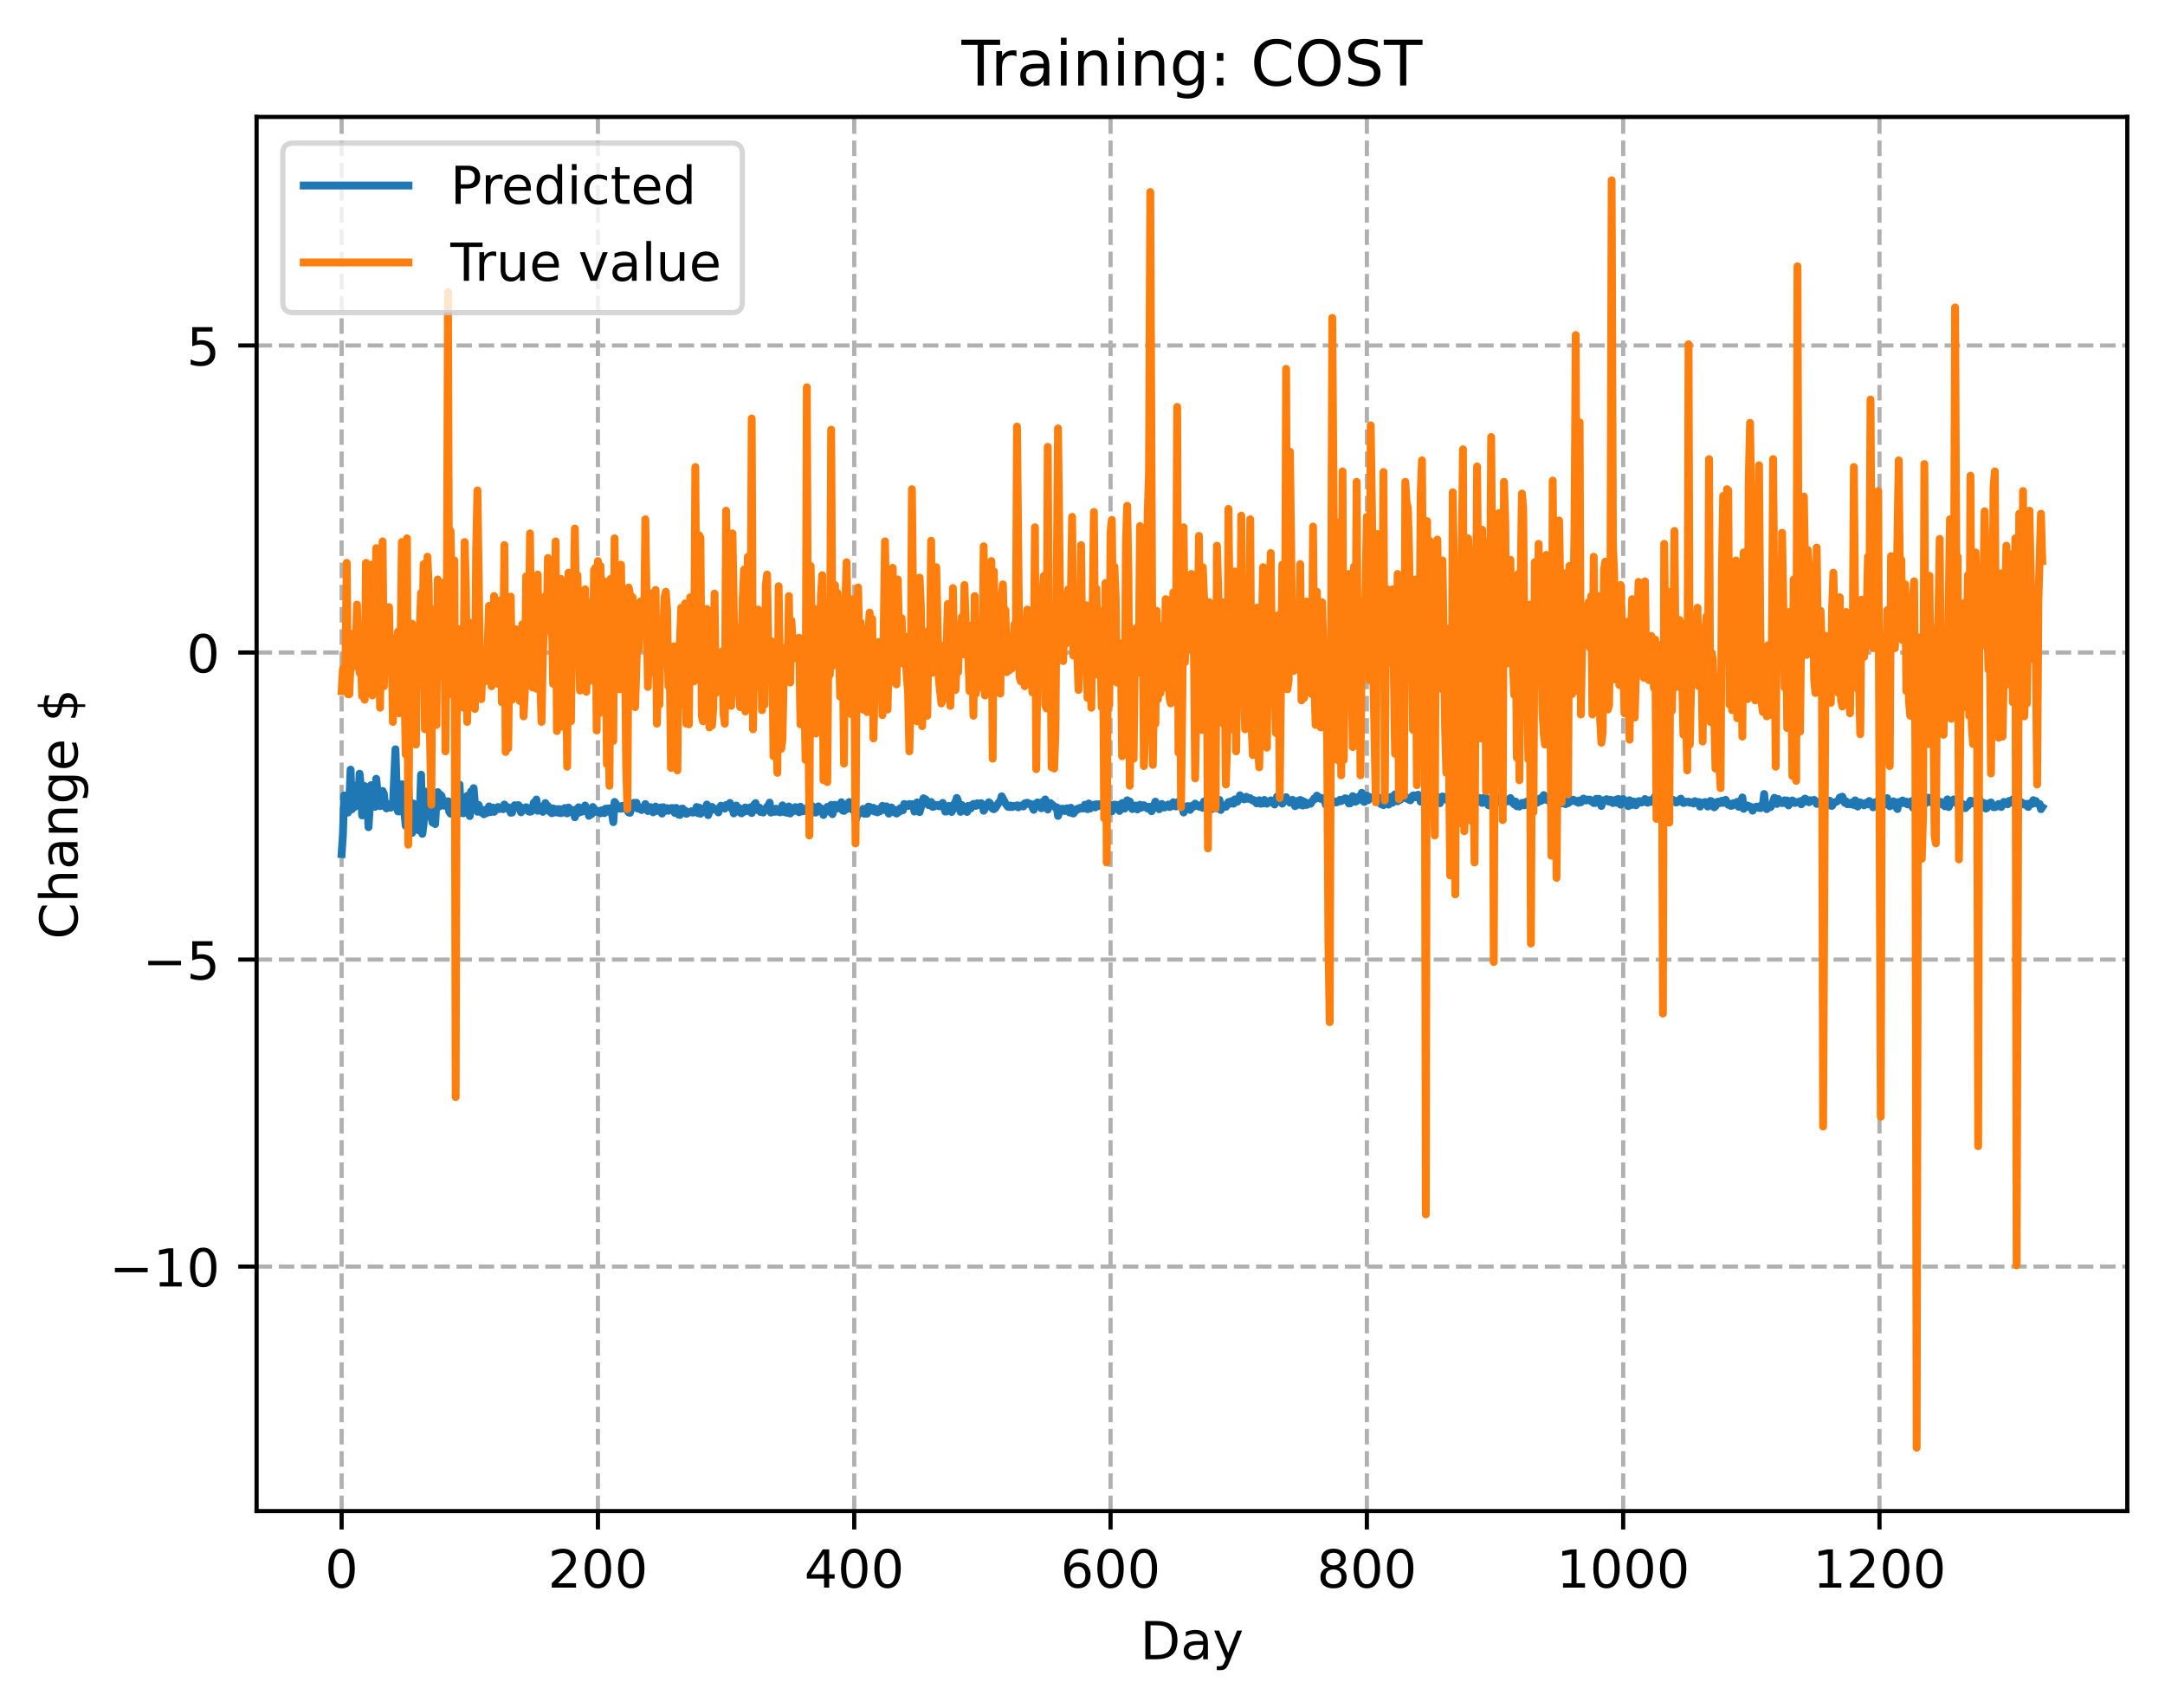 <?xml version="1.0" encoding="utf-8" standalone="no"?>
<!DOCTYPE svg PUBLIC "-//W3C//DTD SVG 1.1//EN"
  "http://www.w3.org/Graphics/SVG/1.1/DTD/svg11.dtd">
<!-- Created with matplotlib (https://matplotlib.org/) -->
<svg height="325.986pt" version="1.1" viewBox="0 0 413.303 325.986" width="413.303pt" xmlns="http://www.w3.org/2000/svg" xmlns:xlink="http://www.w3.org/1999/xlink">
 <defs>
  <style type="text/css">
*{stroke-linecap:butt;stroke-linejoin:round;}
  </style>
 </defs>
 <g id="figure_1">
  <g id="patch_1">
   <path d="M 0 325.986 
L 413.303 325.986 
L 413.303 0 
L 0 0 
z
" style="fill:#ffffff;"/>
  </g>
  <g id="axes_1">
   <g id="patch_2">
    <path d="M 48.983 288.43 
L 406.103 288.43 
L 406.103 22.318 
L 48.983 22.318 
z
" style="fill:#ffffff;"/>
   </g>
   <g id="matplotlib.axis_1">
    <g id="xtick_1">
     <g id="line2d_1">
      <path clip-path="url(#p2bba6b3558)" d="M 65.216 288.43 
L 65.216 22.318 
" style="fill:none;stroke:#b0b0b0;stroke-dasharray:2.96,1.28;stroke-dashoffset:0;stroke-width:0.8;"/>
     </g>
     <g id="line2d_2">
      <defs>
       <path d="M 0 0 
L 0 3.5 
" id="m2e97ffe079" style="stroke:#000000;stroke-width:0.8;"/>
      </defs>
      <g>
       <use style="stroke:#000000;stroke-width:0.8;" x="65.216" xlink:href="#m2e97ffe079" y="288.43"/>
      </g>
     </g>
     <g id="text_1">
      <!-- 0 -->
      <defs>
       <path d="M 31.781 66.406 
Q 24.172 66.406 20.328 58.906 
Q 16.5 51.422 16.5 36.375 
Q 16.5 21.391 20.328 13.891 
Q 24.172 6.391 31.781 6.391 
Q 39.453 6.391 43.281 13.891 
Q 47.125 21.391 47.125 36.375 
Q 47.125 51.422 43.281 58.906 
Q 39.453 66.406 31.781 66.406 
z
M 31.781 74.219 
Q 44.047 74.219 50.516 64.516 
Q 56.984 54.828 56.984 36.375 
Q 56.984 17.969 50.516 8.266 
Q 44.047 -1.422 31.781 -1.422 
Q 19.531 -1.422 13.062 8.266 
Q 6.594 17.969 6.594 36.375 
Q 6.594 54.828 13.062 64.516 
Q 19.531 74.219 31.781 74.219 
z
" id="DejaVuSans-48"/>
      </defs>
      <g transform="translate(62.034 303.029)scale(0.1 -0.1)">
       <use xlink:href="#DejaVuSans-48"/>
      </g>
     </g>
    </g>
    <g id="xtick_2">
     <g id="line2d_3">
      <path clip-path="url(#p2bba6b3558)" d="M 114.146 288.43 
L 114.146 22.318 
" style="fill:none;stroke:#b0b0b0;stroke-dasharray:2.96,1.28;stroke-dashoffset:0;stroke-width:0.8;"/>
     </g>
     <g id="line2d_4">
      <g>
       <use style="stroke:#000000;stroke-width:0.8;" x="114.146" xlink:href="#m2e97ffe079" y="288.43"/>
      </g>
     </g>
     <g id="text_2">
      <!-- 200 -->
      <defs>
       <path d="M 19.188 8.297 
L 53.609 8.297 
L 53.609 0 
L 7.328 0 
L 7.328 8.297 
Q 12.938 14.109 22.625 23.891 
Q 32.328 33.688 34.812 36.531 
Q 39.547 41.844 41.422 45.531 
Q 43.312 49.219 43.312 52.781 
Q 43.312 58.594 39.234 62.25 
Q 35.156 65.922 28.609 65.922 
Q 23.969 65.922 18.812 64.312 
Q 13.672 62.703 7.812 59.422 
L 7.812 69.391 
Q 13.766 71.781 18.938 73 
Q 24.125 74.219 28.422 74.219 
Q 39.75 74.219 46.484 68.547 
Q 53.219 62.891 53.219 53.422 
Q 53.219 48.922 51.531 44.891 
Q 49.859 40.875 45.406 35.406 
Q 44.188 33.984 37.641 27.219 
Q 31.109 20.453 19.188 8.297 
z
" id="DejaVuSans-50"/>
      </defs>
      <g transform="translate(104.602 303.029)scale(0.1 -0.1)">
       <use xlink:href="#DejaVuSans-50"/>
       <use x="63.623" xlink:href="#DejaVuSans-48"/>
       <use x="127.246" xlink:href="#DejaVuSans-48"/>
      </g>
     </g>
    </g>
    <g id="xtick_3">
     <g id="line2d_5">
      <path clip-path="url(#p2bba6b3558)" d="M 163.077 288.43 
L 163.077 22.318 
" style="fill:none;stroke:#b0b0b0;stroke-dasharray:2.96,1.28;stroke-dashoffset:0;stroke-width:0.8;"/>
     </g>
     <g id="line2d_6">
      <g>
       <use style="stroke:#000000;stroke-width:0.8;" x="163.077" xlink:href="#m2e97ffe079" y="288.43"/>
      </g>
     </g>
     <g id="text_3">
      <!-- 400 -->
      <defs>
       <path d="M 37.797 64.312 
L 12.891 25.391 
L 37.797 25.391 
z
M 35.203 72.906 
L 47.609 72.906 
L 47.609 25.391 
L 58.016 25.391 
L 58.016 17.188 
L 47.609 17.188 
L 47.609 0 
L 37.797 0 
L 37.797 17.188 
L 4.891 17.188 
L 4.891 26.703 
z
" id="DejaVuSans-52"/>
      </defs>
      <g transform="translate(153.533 303.029)scale(0.1 -0.1)">
       <use xlink:href="#DejaVuSans-52"/>
       <use x="63.623" xlink:href="#DejaVuSans-48"/>
       <use x="127.246" xlink:href="#DejaVuSans-48"/>
      </g>
     </g>
    </g>
    <g id="xtick_4">
     <g id="line2d_7">
      <path clip-path="url(#p2bba6b3558)" d="M 212.007 288.43 
L 212.007 22.318 
" style="fill:none;stroke:#b0b0b0;stroke-dasharray:2.96,1.28;stroke-dashoffset:0;stroke-width:0.8;"/>
     </g>
     <g id="line2d_8">
      <g>
       <use style="stroke:#000000;stroke-width:0.8;" x="212.007" xlink:href="#m2e97ffe079" y="288.43"/>
      </g>
     </g>
     <g id="text_4">
      <!-- 600 -->
      <defs>
       <path d="M 33.016 40.375 
Q 26.375 40.375 22.484 35.828 
Q 18.609 31.297 18.609 23.391 
Q 18.609 15.531 22.484 10.953 
Q 26.375 6.391 33.016 6.391 
Q 39.656 6.391 43.531 10.953 
Q 47.406 15.531 47.406 23.391 
Q 47.406 31.297 43.531 35.828 
Q 39.656 40.375 33.016 40.375 
z
M 52.594 71.297 
L 52.594 62.312 
Q 48.875 64.062 45.094 64.984 
Q 41.312 65.922 37.594 65.922 
Q 27.828 65.922 22.672 59.328 
Q 17.531 52.734 16.797 39.406 
Q 19.672 43.656 24.016 45.922 
Q 28.375 48.188 33.594 48.188 
Q 44.578 48.188 50.953 41.516 
Q 57.328 34.859 57.328 23.391 
Q 57.328 12.156 50.688 5.359 
Q 44.047 -1.422 33.016 -1.422 
Q 20.359 -1.422 13.672 8.266 
Q 6.984 17.969 6.984 36.375 
Q 6.984 53.656 15.188 63.938 
Q 23.391 74.219 37.203 74.219 
Q 40.922 74.219 44.703 73.484 
Q 48.484 72.75 52.594 71.297 
z
" id="DejaVuSans-54"/>
      </defs>
      <g transform="translate(202.464 303.029)scale(0.1 -0.1)">
       <use xlink:href="#DejaVuSans-54"/>
       <use x="63.623" xlink:href="#DejaVuSans-48"/>
       <use x="127.246" xlink:href="#DejaVuSans-48"/>
      </g>
     </g>
    </g>
    <g id="xtick_5">
     <g id="line2d_9">
      <path clip-path="url(#p2bba6b3558)" d="M 260.938 288.43 
L 260.938 22.318 
" style="fill:none;stroke:#b0b0b0;stroke-dasharray:2.96,1.28;stroke-dashoffset:0;stroke-width:0.8;"/>
     </g>
     <g id="line2d_10">
      <g>
       <use style="stroke:#000000;stroke-width:0.8;" x="260.938" xlink:href="#m2e97ffe079" y="288.43"/>
      </g>
     </g>
     <g id="text_5">
      <!-- 800 -->
      <defs>
       <path d="M 31.781 34.625 
Q 24.75 34.625 20.719 30.859 
Q 16.703 27.094 16.703 20.516 
Q 16.703 13.922 20.719 10.156 
Q 24.75 6.391 31.781 6.391 
Q 38.812 6.391 42.859 10.172 
Q 46.922 13.969 46.922 20.516 
Q 46.922 27.094 42.891 30.859 
Q 38.875 34.625 31.781 34.625 
z
M 21.922 38.812 
Q 15.578 40.375 12.031 44.719 
Q 8.5 49.078 8.5 55.328 
Q 8.5 64.062 14.719 69.141 
Q 20.953 74.219 31.781 74.219 
Q 42.672 74.219 48.875 69.141 
Q 55.078 64.062 55.078 55.328 
Q 55.078 49.078 51.531 44.719 
Q 48 40.375 41.703 38.812 
Q 48.828 37.156 52.797 32.312 
Q 56.781 27.484 56.781 20.516 
Q 56.781 9.906 50.312 4.234 
Q 43.844 -1.422 31.781 -1.422 
Q 19.734 -1.422 13.25 4.234 
Q 6.781 9.906 6.781 20.516 
Q 6.781 27.484 10.781 32.312 
Q 14.797 37.156 21.922 38.812 
z
M 18.312 54.391 
Q 18.312 48.734 21.844 45.562 
Q 25.391 42.391 31.781 42.391 
Q 38.141 42.391 41.719 45.562 
Q 45.312 48.734 45.312 54.391 
Q 45.312 60.062 41.719 63.234 
Q 38.141 66.406 31.781 66.406 
Q 25.391 66.406 21.844 63.234 
Q 18.312 60.062 18.312 54.391 
z
" id="DejaVuSans-56"/>
      </defs>
      <g transform="translate(251.394 303.029)scale(0.1 -0.1)">
       <use xlink:href="#DejaVuSans-56"/>
       <use x="63.623" xlink:href="#DejaVuSans-48"/>
       <use x="127.246" xlink:href="#DejaVuSans-48"/>
      </g>
     </g>
    </g>
    <g id="xtick_6">
     <g id="line2d_11">
      <path clip-path="url(#p2bba6b3558)" d="M 309.869 288.43 
L 309.869 22.318 
" style="fill:none;stroke:#b0b0b0;stroke-dasharray:2.96,1.28;stroke-dashoffset:0;stroke-width:0.8;"/>
     </g>
     <g id="line2d_12">
      <g>
       <use style="stroke:#000000;stroke-width:0.8;" x="309.869" xlink:href="#m2e97ffe079" y="288.43"/>
      </g>
     </g>
     <g id="text_6">
      <!-- 1000 -->
      <defs>
       <path d="M 12.406 8.297 
L 28.516 8.297 
L 28.516 63.922 
L 10.984 60.406 
L 10.984 69.391 
L 28.422 72.906 
L 38.281 72.906 
L 38.281 8.297 
L 54.391 8.297 
L 54.391 0 
L 12.406 0 
z
" id="DejaVuSans-49"/>
      </defs>
      <g transform="translate(297.144 303.029)scale(0.1 -0.1)">
       <use xlink:href="#DejaVuSans-49"/>
       <use x="63.623" xlink:href="#DejaVuSans-48"/>
       <use x="127.246" xlink:href="#DejaVuSans-48"/>
       <use x="190.869" xlink:href="#DejaVuSans-48"/>
      </g>
     </g>
    </g>
    <g id="xtick_7">
     <g id="line2d_13">
      <path clip-path="url(#p2bba6b3558)" d="M 358.799 288.43 
L 358.799 22.318 
" style="fill:none;stroke:#b0b0b0;stroke-dasharray:2.96,1.28;stroke-dashoffset:0;stroke-width:0.8;"/>
     </g>
     <g id="line2d_14">
      <g>
       <use style="stroke:#000000;stroke-width:0.8;" x="358.799" xlink:href="#m2e97ffe079" y="288.43"/>
      </g>
     </g>
     <g id="text_7">
      <!-- 1200 -->
      <g transform="translate(346.074 303.029)scale(0.1 -0.1)">
       <use xlink:href="#DejaVuSans-49"/>
       <use x="63.623" xlink:href="#DejaVuSans-50"/>
       <use x="127.246" xlink:href="#DejaVuSans-48"/>
       <use x="190.869" xlink:href="#DejaVuSans-48"/>
      </g>
     </g>
    </g>
    <g id="text_8">
     <!-- Day -->
     <defs>
      <path d="M 19.672 64.797 
L 19.672 8.109 
L 31.594 8.109 
Q 46.688 8.109 53.688 14.938 
Q 60.688 21.781 60.688 36.531 
Q 60.688 51.172 53.688 57.984 
Q 46.688 64.797 31.594 64.797 
z
M 9.812 72.906 
L 30.078 72.906 
Q 51.266 72.906 61.172 64.094 
Q 71.094 55.281 71.094 36.531 
Q 71.094 17.672 61.125 8.828 
Q 51.172 0 30.078 0 
L 9.812 0 
z
" id="DejaVuSans-68"/>
      <path d="M 34.281 27.484 
Q 23.391 27.484 19.188 25 
Q 14.984 22.516 14.984 16.5 
Q 14.984 11.719 18.141 8.906 
Q 21.297 6.109 26.703 6.109 
Q 34.188 6.109 38.703 11.406 
Q 43.219 16.703 43.219 25.484 
L 43.219 27.484 
z
M 52.203 31.203 
L 52.203 0 
L 43.219 0 
L 43.219 8.297 
Q 40.141 3.328 35.547 0.953 
Q 30.953 -1.422 24.312 -1.422 
Q 15.922 -1.422 10.953 3.297 
Q 6 8.016 6 15.922 
Q 6 25.141 12.172 29.828 
Q 18.359 34.516 30.609 34.516 
L 43.219 34.516 
L 43.219 35.406 
Q 43.219 41.609 39.141 45 
Q 35.062 48.391 27.688 48.391 
Q 23 48.391 18.547 47.266 
Q 14.109 46.141 10.016 43.891 
L 10.016 52.203 
Q 14.938 54.109 19.578 55.047 
Q 24.219 56 28.609 56 
Q 40.484 56 46.344 49.844 
Q 52.203 43.703 52.203 31.203 
z
" id="DejaVuSans-97"/>
      <path d="M 32.172 -5.078 
Q 28.375 -14.844 24.75 -17.812 
Q 21.141 -20.797 15.094 -20.797 
L 7.906 -20.797 
L 7.906 -13.281 
L 13.188 -13.281 
Q 16.891 -13.281 18.938 -11.516 
Q 21 -9.766 23.484 -3.219 
L 25.094 0.875 
L 2.984 54.688 
L 12.5 54.688 
L 29.594 11.922 
L 46.688 54.688 
L 56.203 54.688 
z
" id="DejaVuSans-121"/>
     </defs>
     <g transform="translate(217.669 316.707)scale(0.1 -0.1)">
      <use xlink:href="#DejaVuSans-68"/>
      <use x="77.002" xlink:href="#DejaVuSans-97"/>
      <use x="138.281" xlink:href="#DejaVuSans-121"/>
     </g>
    </g>
   </g>
   <g id="matplotlib.axis_2">
    <g id="ytick_1">
     <g id="line2d_15">
      <path clip-path="url(#p2bba6b3558)" d="M 48.983 241.757 
L 406.103 241.757 
" style="fill:none;stroke:#b0b0b0;stroke-dasharray:2.96,1.28;stroke-dashoffset:0;stroke-width:0.8;"/>
     </g>
     <g id="line2d_16">
      <defs>
       <path d="M 0 0 
L -3.5 0 
" id="m7f2c4b6074" style="stroke:#000000;stroke-width:0.8;"/>
      </defs>
      <g>
       <use style="stroke:#000000;stroke-width:0.8;" x="48.983" xlink:href="#m7f2c4b6074" y="241.757"/>
      </g>
     </g>
     <g id="text_9">
      <!-- −10 -->
      <defs>
       <path d="M 10.594 35.5 
L 73.188 35.5 
L 73.188 27.203 
L 10.594 27.203 
z
" id="DejaVuSans-8722"/>
      </defs>
      <g transform="translate(20.878 245.557)scale(0.1 -0.1)">
       <use xlink:href="#DejaVuSans-8722"/>
       <use x="83.789" xlink:href="#DejaVuSans-49"/>
       <use x="147.412" xlink:href="#DejaVuSans-48"/>
      </g>
     </g>
    </g>
    <g id="ytick_2">
     <g id="line2d_17">
      <path clip-path="url(#p2bba6b3558)" d="M 48.983 183.153 
L 406.103 183.153 
" style="fill:none;stroke:#b0b0b0;stroke-dasharray:2.96,1.28;stroke-dashoffset:0;stroke-width:0.8;"/>
     </g>
     <g id="line2d_18">
      <g>
       <use style="stroke:#000000;stroke-width:0.8;" x="48.983" xlink:href="#m7f2c4b6074" y="183.153"/>
      </g>
     </g>
     <g id="text_10">
      <!-- −5 -->
      <defs>
       <path d="M 10.797 72.906 
L 49.516 72.906 
L 49.516 64.594 
L 19.828 64.594 
L 19.828 46.734 
Q 21.969 47.469 24.109 47.828 
Q 26.266 48.188 28.422 48.188 
Q 40.625 48.188 47.75 41.5 
Q 54.891 34.812 54.891 23.391 
Q 54.891 11.625 47.562 5.094 
Q 40.234 -1.422 26.906 -1.422 
Q 22.312 -1.422 17.547 -0.641 
Q 12.797 0.141 7.719 1.703 
L 7.719 11.625 
Q 12.109 9.234 16.797 8.062 
Q 21.484 6.891 26.703 6.891 
Q 35.156 6.891 40.078 11.328 
Q 45.016 15.766 45.016 23.391 
Q 45.016 31 40.078 35.438 
Q 35.156 39.891 26.703 39.891 
Q 22.75 39.891 18.812 39.016 
Q 14.891 38.141 10.797 36.281 
z
" id="DejaVuSans-53"/>
      </defs>
      <g transform="translate(27.241 186.952)scale(0.1 -0.1)">
       <use xlink:href="#DejaVuSans-8722"/>
       <use x="83.789" xlink:href="#DejaVuSans-53"/>
      </g>
     </g>
    </g>
    <g id="ytick_3">
     <g id="line2d_19">
      <path clip-path="url(#p2bba6b3558)" d="M 48.983 124.548 
L 406.103 124.548 
" style="fill:none;stroke:#b0b0b0;stroke-dasharray:2.96,1.28;stroke-dashoffset:0;stroke-width:0.8;"/>
     </g>
     <g id="line2d_20">
      <g>
       <use style="stroke:#000000;stroke-width:0.8;" x="48.983" xlink:href="#m7f2c4b6074" y="124.548"/>
      </g>
     </g>
     <g id="text_11">
      <!-- 0 -->
      <g transform="translate(35.62 128.347)scale(0.1 -0.1)">
       <use xlink:href="#DejaVuSans-48"/>
      </g>
     </g>
    </g>
    <g id="ytick_4">
     <g id="line2d_21">
      <path clip-path="url(#p2bba6b3558)" d="M 48.983 65.943 
L 406.103 65.943 
" style="fill:none;stroke:#b0b0b0;stroke-dasharray:2.96,1.28;stroke-dashoffset:0;stroke-width:0.8;"/>
     </g>
     <g id="line2d_22">
      <g>
       <use style="stroke:#000000;stroke-width:0.8;" x="48.983" xlink:href="#m7f2c4b6074" y="65.943"/>
      </g>
     </g>
     <g id="text_12">
      <!-- 5 -->
      <g transform="translate(35.62 69.743)scale(0.1 -0.1)">
       <use xlink:href="#DejaVuSans-53"/>
      </g>
     </g>
    </g>
    <g id="text_13">
     <!-- Change $ -->
     <defs>
      <path d="M 64.406 67.281 
L 64.406 56.891 
Q 59.422 61.531 53.781 63.812 
Q 48.141 66.109 41.797 66.109 
Q 29.297 66.109 22.656 58.469 
Q 16.016 50.828 16.016 36.375 
Q 16.016 21.969 22.656 14.328 
Q 29.297 6.688 41.797 6.688 
Q 48.141 6.688 53.781 8.984 
Q 59.422 11.281 64.406 15.922 
L 64.406 5.609 
Q 59.234 2.094 53.438 0.328 
Q 47.656 -1.422 41.219 -1.422 
Q 24.656 -1.422 15.125 8.703 
Q 5.609 18.844 5.609 36.375 
Q 5.609 53.953 15.125 64.078 
Q 24.656 74.219 41.219 74.219 
Q 47.75 74.219 53.531 72.484 
Q 59.328 70.75 64.406 67.281 
z
" id="DejaVuSans-67"/>
      <path d="M 54.891 33.016 
L 54.891 0 
L 45.906 0 
L 45.906 32.719 
Q 45.906 40.484 42.875 44.328 
Q 39.844 48.188 33.797 48.188 
Q 26.516 48.188 22.312 43.547 
Q 18.109 38.922 18.109 30.906 
L 18.109 0 
L 9.078 0 
L 9.078 75.984 
L 18.109 75.984 
L 18.109 46.188 
Q 21.344 51.125 25.703 53.562 
Q 30.078 56 35.797 56 
Q 45.219 56 50.047 50.172 
Q 54.891 44.344 54.891 33.016 
z
" id="DejaVuSans-104"/>
      <path d="M 54.891 33.016 
L 54.891 0 
L 45.906 0 
L 45.906 32.719 
Q 45.906 40.484 42.875 44.328 
Q 39.844 48.188 33.797 48.188 
Q 26.516 48.188 22.312 43.547 
Q 18.109 38.922 18.109 30.906 
L 18.109 0 
L 9.078 0 
L 9.078 54.688 
L 18.109 54.688 
L 18.109 46.188 
Q 21.344 51.125 25.703 53.562 
Q 30.078 56 35.797 56 
Q 45.219 56 50.047 50.172 
Q 54.891 44.344 54.891 33.016 
z
" id="DejaVuSans-110"/>
      <path d="M 45.406 27.984 
Q 45.406 37.75 41.375 43.109 
Q 37.359 48.484 30.078 48.484 
Q 22.859 48.484 18.828 43.109 
Q 14.797 37.75 14.797 27.984 
Q 14.797 18.266 18.828 12.891 
Q 22.859 7.516 30.078 7.516 
Q 37.359 7.516 41.375 12.891 
Q 45.406 18.266 45.406 27.984 
z
M 54.391 6.781 
Q 54.391 -7.172 48.188 -13.984 
Q 42 -20.797 29.203 -20.797 
Q 24.469 -20.797 20.266 -20.094 
Q 16.062 -19.391 12.109 -17.922 
L 12.109 -9.188 
Q 16.062 -11.328 19.922 -12.344 
Q 23.781 -13.375 27.781 -13.375 
Q 36.625 -13.375 41.016 -8.766 
Q 45.406 -4.156 45.406 5.172 
L 45.406 9.625 
Q 42.625 4.781 38.281 2.391 
Q 33.938 0 27.875 0 
Q 17.828 0 11.672 7.656 
Q 5.516 15.328 5.516 27.984 
Q 5.516 40.672 11.672 48.328 
Q 17.828 56 27.875 56 
Q 33.938 56 38.281 53.609 
Q 42.625 51.219 45.406 46.391 
L 45.406 54.688 
L 54.391 54.688 
z
" id="DejaVuSans-103"/>
      <path d="M 56.203 29.594 
L 56.203 25.203 
L 14.891 25.203 
Q 15.484 15.922 20.484 11.062 
Q 25.484 6.203 34.422 6.203 
Q 39.594 6.203 44.453 7.469 
Q 49.312 8.734 54.109 11.281 
L 54.109 2.781 
Q 49.266 0.734 44.188 -0.344 
Q 39.109 -1.422 33.891 -1.422 
Q 20.797 -1.422 13.156 6.188 
Q 5.516 13.812 5.516 26.812 
Q 5.516 40.234 12.766 48.109 
Q 20.016 56 32.328 56 
Q 43.359 56 49.781 48.891 
Q 56.203 41.797 56.203 29.594 
z
M 47.219 32.234 
Q 47.125 39.594 43.094 43.984 
Q 39.062 48.391 32.422 48.391 
Q 24.906 48.391 20.391 44.141 
Q 15.875 39.891 15.188 32.172 
z
" id="DejaVuSans-101"/>
      <path id="DejaVuSans-32"/>
      <path d="M 33.797 -14.703 
L 28.906 -14.703 
L 28.859 0 
Q 23.734 0.094 18.609 1.188 
Q 13.484 2.297 8.297 4.5 
L 8.297 13.281 
Q 13.281 10.156 18.375 8.562 
Q 23.484 6.984 28.906 6.938 
L 28.906 29.203 
Q 18.109 30.953 13.203 35.156 
Q 8.297 39.359 8.297 46.688 
Q 8.297 54.641 13.625 59.219 
Q 18.953 63.812 28.906 64.5 
L 28.906 75.984 
L 33.797 75.984 
L 33.797 64.656 
Q 38.328 64.453 42.578 63.688 
Q 46.828 62.938 50.875 61.625 
L 50.875 53.078 
Q 46.828 55.125 42.547 56.25 
Q 38.281 57.375 33.797 57.562 
L 33.797 36.719 
Q 44.875 35.016 50.094 30.609 
Q 55.328 26.219 55.328 18.609 
Q 55.328 10.359 49.781 5.594 
Q 44.234 0.828 33.797 0.094 
z
M 28.906 37.594 
L 28.906 57.625 
Q 23.25 56.984 20.266 54.391 
Q 17.281 51.812 17.281 47.516 
Q 17.281 43.312 20.031 40.969 
Q 22.797 38.625 28.906 37.594 
z
M 33.797 28.219 
L 33.797 7.078 
Q 39.984 7.906 43.141 10.594 
Q 46.297 13.281 46.297 17.672 
Q 46.297 21.969 43.281 24.5 
Q 40.281 27.047 33.797 28.219 
z
" id="DejaVuSans-36"/>
     </defs>
     <g transform="translate(14.798 179.288)rotate(-90)scale(0.1 -0.1)">
      <use xlink:href="#DejaVuSans-67"/>
      <use x="69.824" xlink:href="#DejaVuSans-104"/>
      <use x="133.203" xlink:href="#DejaVuSans-97"/>
      <use x="194.482" xlink:href="#DejaVuSans-110"/>
      <use x="257.861" xlink:href="#DejaVuSans-103"/>
      <use x="321.338" xlink:href="#DejaVuSans-101"/>
      <use x="382.861" xlink:href="#DejaVuSans-32"/>
      <use x="414.648" xlink:href="#DejaVuSans-36"/>
     </g>
    </g>
   </g>
   <g id="line2d_23">
    <path clip-path="url(#p2bba6b3558)" d="M 65.216 163.013 
L 65.46 159.414 
L 65.705 151.842 
L 65.949 154.278 
L 66.439 155.098 
L 66.683 153.099 
L 66.928 146.904 
L 67.173 154.484 
L 67.417 153.023 
L 67.662 154.071 
L 67.907 153.763 
L 68.151 149.865 
L 68.396 153.732 
L 68.641 147.672 
L 68.885 150.075 
L 69.13 155.644 
L 69.375 151.804 
L 69.619 150.032 
L 69.864 152.68 
L 70.109 153.41 
L 70.353 157.892 
L 70.843 149.861 
L 71.087 150.89 
L 71.332 151.142 
L 71.577 154.008 
L 71.821 148.64 
L 72.31 153.44 
L 72.555 153.876 
L 72.8 153.796 
L 73.044 150.976 
L 73.289 151.544 
L 73.534 153.952 
L 73.778 154.31 
L 74.023 153.452 
L 74.268 153.504 
L 74.512 154.174 
L 75.002 153.975 
L 75.491 143.013 
L 75.736 150.911 
L 75.98 154.873 
L 76.225 154.887 
L 76.47 154.644 
L 76.714 149.706 
L 76.959 149.757 
L 77.204 155.082 
L 77.448 157.623 
L 77.693 156.794 
L 77.937 149.521 
L 78.182 155.223 
L 78.427 154.06 
L 78.671 158.987 
L 78.916 153.371 
L 79.161 153.886 
L 79.65 153.98 
L 79.895 158.475 
L 80.139 155.442 
L 80.384 147.864 
L 80.629 159.165 
L 80.873 157.151 
L 81.118 152.883 
L 81.363 151.096 
L 81.607 153.759 
L 81.852 153.411 
L 82.097 153.637 
L 82.341 156.007 
L 82.586 157.019 
L 82.831 151.903 
L 83.075 157.3 
L 83.32 152.918 
L 83.565 151.195 
L 83.809 153.978 
L 84.054 151.678 
L 84.298 151.932 
L 84.543 153.742 
L 84.788 152.812 
L 85.032 153.831 
L 85.522 152.94 
L 85.766 154.924 
L 86.011 155.308 
L 86.256 154.477 
L 86.5 154.391 
L 86.99 151.599 
L 87.234 155.427 
L 87.724 149.741 
L 87.968 155.184 
L 88.213 152.452 
L 88.458 155.256 
L 88.702 154.096 
L 88.947 154.386 
L 89.192 151.902 
L 89.436 152.025 
L 89.681 155.768 
L 89.925 151.069 
L 90.17 152.848 
L 90.415 150.438 
L 90.659 153.293 
L 91.149 154.945 
L 91.393 153.657 
L 91.638 154.699 
L 91.883 155.065 
L 92.127 155.159 
L 92.372 155.427 
L 92.617 154.569 
L 92.861 155.211 
L 93.351 153.921 
L 93.595 155.031 
L 93.84 154.222 
L 94.085 154.138 
L 94.329 154.962 
L 94.574 154.355 
L 94.819 154.497 
L 95.063 154.029 
L 95.308 154.435 
L 95.797 154.168 
L 96.042 154.454 
L 96.286 153.559 
L 96.776 154.303 
L 97.02 154.074 
L 97.265 154.359 
L 97.51 155.135 
L 97.754 155.104 
L 97.999 154.048 
L 98.244 153.694 
L 98.488 153.749 
L 98.978 153.682 
L 99.467 155.049 
L 99.712 154.196 
L 99.956 154.584 
L 100.446 154.072 
L 100.69 154.213 
L 100.935 154.888 
L 101.18 154.944 
L 101.424 154.869 
L 101.669 154.214 
L 101.913 153.181 
L 102.158 154.555 
L 102.403 152.606 
L 102.647 154.766 
L 103.137 153.984 
L 103.381 154.247 
L 103.626 154.963 
L 104.115 153.278 
L 104.36 154.029 
L 104.605 153.831 
L 104.849 154.825 
L 105.339 155.227 
L 105.583 154.291 
L 105.828 155.089 
L 106.073 154.508 
L 106.317 154.434 
L 106.562 155.132 
L 106.807 154.437 
L 107.051 155.223 
L 107.296 155.001 
L 107.541 155.102 
L 107.785 154.234 
L 108.274 155.259 
L 108.519 154.131 
L 109.008 154.583 
L 109.253 154.793 
L 109.498 154.806 
L 109.742 155.988 
L 109.987 154.469 
L 110.232 155.272 
L 110.476 154.077 
L 110.721 154.332 
L 110.966 154.969 
L 111.21 154.288 
L 111.455 154.81 
L 111.7 153.745 
L 111.944 154.555 
L 112.189 154.693 
L 112.434 155.721 
L 112.678 154.736 
L 112.923 155.409 
L 113.168 154.035 
L 113.901 154.983 
L 114.146 154.804 
L 114.635 155.245 
L 114.88 154.647 
L 115.369 155.204 
L 115.614 154.351 
L 115.859 154.929 
L 116.103 154.309 
L 116.348 154.543 
L 116.593 154.242 
L 116.837 155.266 
L 117.082 156.932 
L 117.327 153.072 
L 117.571 153.396 
L 117.816 154.295 
L 118.55 154.369 
L 118.795 153.805 
L 119.039 154.297 
L 119.529 154.079 
L 120.018 155.085 
L 120.262 155.145 
L 120.752 153.677 
L 120.996 153.241 
L 121.241 153.667 
L 121.486 153.226 
L 121.73 154.338 
L 121.975 154.04 
L 122.22 154.161 
L 122.464 154.615 
L 122.954 154.283 
L 123.198 153.468 
L 123.688 154.807 
L 124.177 154.053 
L 124.422 154.205 
L 124.666 155.052 
L 124.911 154.668 
L 125.156 153.949 
L 125.4 154.799 
L 125.645 154.357 
L 125.889 154.459 
L 126.134 154.122 
L 126.379 155.299 
L 126.623 154.071 
L 127.113 154.763 
L 127.357 154.245 
L 127.602 154.76 
L 128.091 154.256 
L 128.336 154.221 
L 128.581 154.578 
L 128.825 155.176 
L 129.07 154.198 
L 129.559 155.5 
L 129.804 155.551 
L 130.049 154.396 
L 130.293 154.332 
L 130.538 154.642 
L 130.783 154.717 
L 131.027 155.34 
L 131.761 154.964 
L 132.006 154.845 
L 132.25 155.11 
L 132.495 154.857 
L 132.74 154.867 
L 132.984 154.028 
L 133.229 155.215 
L 133.474 154.146 
L 133.718 155.332 
L 133.963 155.06 
L 134.208 154.393 
L 134.452 154.432 
L 134.697 154.26 
L 134.942 153.555 
L 135.186 155.598 
L 135.676 154.38 
L 135.92 154.012 
L 136.41 154.53 
L 136.654 154.525 
L 136.899 154.403 
L 137.144 155.073 
L 137.388 154.209 
L 137.633 153.786 
L 138.122 154.174 
L 138.367 154.339 
L 138.611 153.661 
L 138.856 153.665 
L 139.101 153.798 
L 139.345 153.255 
L 139.59 154.27 
L 139.835 154.269 
L 140.079 155.26 
L 140.324 154.014 
L 140.569 153.755 
L 140.813 154.826 
L 141.058 154.223 
L 141.303 155.099 
L 141.547 155.254 
L 141.792 154.392 
L 142.037 154.961 
L 142.281 154.115 
L 142.526 154.633 
L 142.771 154.816 
L 143.015 154.818 
L 143.26 154.083 
L 143.505 155.188 
L 143.994 153.562 
L 144.238 153.287 
L 144.483 154.601 
L 144.728 154.449 
L 144.972 154.142 
L 145.217 155.012 
L 145.462 154.677 
L 145.706 155.083 
L 145.951 154.516 
L 146.196 154.538 
L 146.44 153.943 
L 146.685 154.018 
L 146.93 153.201 
L 147.174 155.102 
L 147.419 154.525 
L 147.664 154.881 
L 147.908 154.966 
L 148.153 154.355 
L 148.398 154.934 
L 148.642 154.67 
L 148.887 155.058 
L 149.132 154.98 
L 149.376 153.715 
L 149.865 155.057 
L 150.11 154.115 
L 150.355 155.164 
L 150.599 153.937 
L 150.844 155.272 
L 151.089 154.257 
L 151.333 154.91 
L 151.823 154.057 
L 152.067 154.784 
L 152.312 154.622 
L 152.557 155.044 
L 152.801 153.975 
L 153.046 154.648 
L 153.291 154.87 
L 153.78 154.357 
L 154.025 154.364 
L 154.269 154.706 
L 154.514 154.456 
L 154.759 155.299 
L 155.003 153.823 
L 155.248 154.619 
L 155.737 155.103 
L 155.982 154.856 
L 156.226 153.907 
L 156.471 154.834 
L 156.716 154.282 
L 156.96 154.58 
L 157.205 155.56 
L 157.45 154.74 
L 157.694 154.535 
L 157.939 154.013 
L 158.428 154.963 
L 158.673 153.631 
L 158.918 155.402 
L 159.407 153.61 
L 159.652 154.353 
L 159.896 154.285 
L 160.63 153.126 
L 160.875 154.714 
L 161.12 154.78 
L 161.364 154.018 
L 161.609 154.467 
L 161.853 153.925 
L 162.098 153.089 
L 162.343 154.308 
L 162.832 154.578 
L 163.077 153.454 
L 163.321 156.637 
L 163.811 155.139 
L 164.055 155.297 
L 164.3 154.813 
L 164.545 155.103 
L 164.789 154.398 
L 165.034 155.341 
L 165.279 154.832 
L 165.523 155.322 
L 165.768 153.961 
L 166.013 154.014 
L 166.257 154.731 
L 166.502 154.24 
L 166.747 154.186 
L 166.991 154.917 
L 167.236 154.55 
L 167.48 155.063 
L 167.725 154.4 
L 167.97 154.872 
L 168.214 154.549 
L 168.459 153.816 
L 168.948 154.632 
L 169.193 153.897 
L 169.438 154.419 
L 169.682 155.305 
L 170.172 154.118 
L 170.661 155.034 
L 170.906 154.582 
L 171.15 155.295 
L 171.395 154.717 
L 171.64 154.98 
L 171.884 154.245 
L 172.129 154.625 
L 172.374 154.664 
L 172.618 153.458 
L 173.108 153.615 
L 173.352 153.834 
L 173.597 153.461 
L 173.841 153.808 
L 174.086 153.489 
L 174.331 153.775 
L 174.575 154.91 
L 175.065 153.163 
L 175.554 155.014 
L 176.288 152.367 
L 176.777 152.649 
L 177.267 153.675 
L 177.511 153.467 
L 177.756 153.072 
L 178.001 153.999 
L 178.245 153.981 
L 178.49 153.602 
L 178.735 153.693 
L 178.979 153.644 
L 179.224 153.887 
L 179.468 153.903 
L 179.958 153.248 
L 180.202 153.714 
L 180.447 154.911 
L 180.692 154.895 
L 181.181 153.819 
L 181.67 154.985 
L 181.915 154.478 
L 182.16 153.467 
L 182.404 153.126 
L 182.649 152.297 
L 182.894 152.916 
L 183.138 154.361 
L 183.383 154.969 
L 183.628 153.664 
L 183.872 153.893 
L 184.117 154.734 
L 184.362 154.521 
L 184.606 154.983 
L 184.851 153.807 
L 185.34 154.311 
L 185.585 153.639 
L 185.829 153.443 
L 186.074 153.488 
L 186.319 153.824 
L 186.563 153.32 
L 186.808 153.625 
L 187.297 153.299 
L 187.542 153.503 
L 187.787 154.749 
L 188.765 153.129 
L 189.01 153.331 
L 189.499 154.367 
L 189.744 154.455 
L 189.989 154.284 
L 190.723 153.105 
L 190.967 152.929 
L 191.212 151.997 
L 191.946 153.34 
L 192.435 154 
L 192.68 154.039 
L 192.924 153.76 
L 193.169 154.051 
L 193.414 153.816 
L 193.658 153.926 
L 194.148 153.718 
L 194.392 154.104 
L 194.637 153.753 
L 195.371 153.94 
L 195.616 153.343 
L 196.105 153.216 
L 196.35 153.475 
L 196.594 153.407 
L 196.839 153.483 
L 197.328 154.575 
L 197.573 153.533 
L 198.062 153.157 
L 198.796 154.276 
L 199.041 153.066 
L 199.285 152.995 
L 199.53 152.588 
L 200.019 154.52 
L 200.264 153.359 
L 200.509 153.269 
L 201.487 154.137 
L 201.732 154.092 
L 201.977 155.74 
L 202.466 154.375 
L 202.955 154.364 
L 203.2 154.797 
L 203.444 154.78 
L 203.689 154.275 
L 203.934 154.396 
L 204.178 155.089 
L 204.423 154.176 
L 204.668 155.209 
L 204.912 155.282 
L 205.646 154.387 
L 205.891 154.464 
L 206.136 154.209 
L 206.38 154.16 
L 206.625 154.319 
L 206.87 154.302 
L 207.114 153.587 
L 207.359 153.692 
L 207.604 154.446 
L 207.848 153.362 
L 208.093 154.338 
L 208.338 153.89 
L 208.582 154.022 
L 208.827 153.586 
L 209.072 154.119 
L 209.316 153.51 
L 209.561 153.906 
L 209.805 153.509 
L 210.05 153.487 
L 210.295 153.726 
L 210.539 153.624 
L 210.784 153.273 
L 211.029 153.256 
L 211.273 152.818 
L 211.518 153.802 
L 211.763 153.929 
L 212.007 153.584 
L 212.252 154.865 
L 212.497 153.719 
L 212.741 153.577 
L 212.986 153.805 
L 213.231 153.624 
L 213.72 154.787 
L 213.965 153.536 
L 214.209 153.293 
L 214.454 153.263 
L 214.699 154.347 
L 215.188 152.753 
L 215.432 153.532 
L 215.677 152.987 
L 216.166 154.431 
L 216.411 153.768 
L 216.656 153.899 
L 216.9 153.76 
L 217.145 154.502 
L 217.634 153.607 
L 217.879 154.171 
L 218.124 153.76 
L 218.368 153.687 
L 218.613 154.083 
L 218.858 153.977 
L 219.102 154.336 
L 219.347 153.973 
L 219.592 154.108 
L 219.836 154.843 
L 220.57 153.013 
L 220.815 153.82 
L 221.304 154.463 
L 221.549 153.682 
L 221.793 153.451 
L 222.283 154.138 
L 222.527 153.734 
L 222.772 153.799 
L 223.017 153.553 
L 223.261 154.049 
L 223.506 153.969 
L 223.751 153.674 
L 223.995 153.123 
L 224.24 153.712 
L 224.485 153.934 
L 224.729 153.638 
L 224.974 153.023 
L 225.463 154.099 
L 225.708 153.747 
L 225.953 155.086 
L 226.197 154.45 
L 226.687 153.872 
L 226.931 153.882 
L 227.176 154.588 
L 227.42 154.264 
L 227.665 153.742 
L 227.91 153.966 
L 228.154 153.396 
L 228.888 153.966 
L 229.133 154 
L 229.378 153.62 
L 229.622 154.203 
L 229.867 152.971 
L 230.112 154.038 
L 230.356 152.679 
L 230.846 153.553 
L 231.09 153.752 
L 231.335 154.428 
L 231.58 154.342 
L 232.069 153.857 
L 232.314 154.305 
L 232.558 154.184 
L 232.803 152.688 
L 233.048 154.601 
L 233.292 153.633 
L 234.026 154.001 
L 234.515 153.09 
L 234.76 153.436 
L 235.005 152.94 
L 235.249 153.104 
L 235.494 153.406 
L 235.739 152.576 
L 235.983 152.659 
L 236.228 153.019 
L 236.717 151.799 
L 237.207 152.394 
L 237.451 152.569 
L 237.696 152.53 
L 237.941 152.085 
L 238.185 152.448 
L 238.43 152.488 
L 238.675 152.352 
L 239.164 152.819 
L 239.408 152.733 
L 239.898 153.346 
L 240.387 152.745 
L 240.632 153.411 
L 240.876 153.189 
L 241.121 153.365 
L 241.366 152.685 
L 241.855 153.401 
L 242.1 153.014 
L 242.344 153.012 
L 242.589 152.762 
L 242.834 153.187 
L 243.078 153.086 
L 243.323 153.564 
L 243.812 152.029 
L 244.302 152.99 
L 244.546 152.99 
L 244.791 153.399 
L 245.036 152.897 
L 245.28 152.666 
L 245.525 152.162 
L 245.769 152.896 
L 246.014 152.832 
L 246.259 153.213 
L 246.503 153.025 
L 246.748 152.668 
L 246.993 152.919 
L 247.237 153.874 
L 247.482 153.177 
L 247.727 152.859 
L 247.971 153.614 
L 248.216 152.695 
L 248.461 152.787 
L 248.705 153.756 
L 248.95 153.012 
L 249.439 153.642 
L 249.684 153.281 
L 250.173 153.42 
L 250.907 152.379 
L 251.152 152.476 
L 251.396 151.862 
L 252.13 152.479 
L 252.375 152.32 
L 252.62 152.584 
L 252.864 152.669 
L 253.109 153.622 
L 253.354 153.089 
L 253.598 153.136 
L 253.843 153.32 
L 254.088 153.101 
L 254.332 153.362 
L 254.577 152.899 
L 255.066 153.154 
L 255.311 153.104 
L 255.8 152.662 
L 256.045 152.907 
L 256.779 152.369 
L 257.024 152.423 
L 257.513 153.362 
L 257.757 153.342 
L 258.247 151.961 
L 258.491 152.731 
L 258.736 153.041 
L 258.981 152.917 
L 259.225 152.124 
L 259.47 152.286 
L 259.715 152.079 
L 259.959 151.331 
L 260.204 152.857 
L 260.449 153.07 
L 260.693 152.597 
L 260.938 151.851 
L 261.183 152.733 
L 261.427 152.136 
L 261.672 152.348 
L 261.917 152.184 
L 262.406 152.44 
L 262.895 152.18 
L 263.14 152.202 
L 263.629 153.493 
L 263.874 153.4 
L 264.118 153.682 
L 264.608 152.524 
L 264.852 152.815 
L 265.097 153.577 
L 265.586 152.086 
L 265.831 153.223 
L 266.32 151.609 
L 266.565 151.948 
L 266.81 152.951 
L 267.054 152.45 
L 267.299 152.68 
L 267.788 151.855 
L 268.033 152.206 
L 268.278 151.984 
L 268.522 152.423 
L 268.767 152.326 
L 269.011 152.673 
L 269.256 152.76 
L 269.501 152.088 
L 269.745 151.843 
L 269.99 151.816 
L 270.235 152.174 
L 270.479 151.829 
L 270.724 151.686 
L 270.969 151.889 
L 271.213 153.03 
L 271.458 152.47 
L 271.703 152.345 
L 271.947 151.989 
L 272.192 152.139 
L 272.437 152.1 
L 272.681 151.887 
L 272.926 152.794 
L 273.171 152.627 
L 273.415 152.151 
L 273.66 153.083 
L 273.905 152.455 
L 274.149 152.457 
L 274.394 152.09 
L 274.639 152.219 
L 274.883 153.307 
L 275.128 152.188 
L 275.372 152.029 
L 275.862 152.162 
L 276.106 152.674 
L 276.351 152.32 
L 276.84 153.015 
L 277.085 152.15 
L 277.33 152.198 
L 277.819 153.053 
L 278.064 152.885 
L 278.308 152.891 
L 278.553 152.497 
L 278.798 153.462 
L 279.042 153.924 
L 279.287 152.983 
L 279.532 152.629 
L 279.776 152.953 
L 280.021 152.798 
L 280.266 152.988 
L 280.51 152.7 
L 280.999 153.868 
L 281.244 153.281 
L 281.489 152.15 
L 281.733 152.306 
L 281.978 153.162 
L 282.467 152.316 
L 282.712 153.055 
L 282.957 153.265 
L 283.201 152.514 
L 283.446 152.145 
L 283.691 152.284 
L 283.935 153.333 
L 284.18 153.718 
L 284.425 152.739 
L 284.669 153.499 
L 285.159 152.716 
L 285.403 152.747 
L 285.893 153.14 
L 286.382 152.172 
L 286.627 152.219 
L 286.871 153.026 
L 287.116 152.919 
L 287.36 153.127 
L 287.605 152.815 
L 288.094 152.672 
L 288.339 152.337 
L 288.584 153.129 
L 288.828 152.862 
L 289.073 153.548 
L 289.318 152.992 
L 289.562 153.892 
L 289.807 153.486 
L 290.052 153.958 
L 290.541 153.27 
L 290.786 153.232 
L 291.03 153.714 
L 291.275 153.135 
L 291.52 152.984 
L 291.764 153.204 
L 292.009 153.185 
L 292.498 152.677 
L 292.743 153.282 
L 292.987 153.427 
L 293.232 152.864 
L 293.477 153.203 
L 293.721 152.566 
L 293.966 152.4 
L 294.211 152.866 
L 294.7 151.761 
L 294.945 152.494 
L 295.189 152.675 
L 295.434 152.682 
L 295.923 153.045 
L 296.168 153.639 
L 296.657 152.563 
L 296.902 153.311 
L 297.147 152.791 
L 297.391 153.326 
L 297.636 152.886 
L 297.881 152.851 
L 298.125 153.363 
L 298.37 152.6 
L 298.615 152.812 
L 298.859 153.49 
L 299.104 153.237 
L 299.348 153.308 
L 299.593 152.974 
L 299.838 152.974 
L 300.082 152.65 
L 300.327 152.639 
L 300.816 153.004 
L 301.061 152.861 
L 301.306 153.231 
L 301.55 152.783 
L 301.795 153.134 
L 302.04 152.903 
L 302.284 152.422 
L 302.529 152.71 
L 302.774 152.792 
L 303.018 152.607 
L 303.263 152.725 
L 303.508 152.622 
L 303.752 152.948 
L 303.997 152.881 
L 304.242 153.284 
L 304.486 153.277 
L 304.731 152.466 
L 304.975 152.943 
L 305.22 152.467 
L 305.465 153.375 
L 305.709 153.844 
L 305.954 153.097 
L 306.199 152.734 
L 306.443 152.771 
L 306.688 152.534 
L 307.177 153.032 
L 307.422 152.641 
L 307.667 152.827 
L 307.911 153.29 
L 308.156 152.765 
L 308.401 152.69 
L 308.645 153.246 
L 308.89 152.496 
L 309.135 152.558 
L 309.379 153.585 
L 309.624 152.622 
L 309.869 152.525 
L 310.113 153.215 
L 310.358 152.864 
L 310.847 153.87 
L 311.092 152.741 
L 311.336 153.091 
L 311.581 153.635 
L 311.826 152.987 
L 312.07 153.073 
L 312.315 153.709 
L 312.804 152.92 
L 313.049 152.925 
L 313.294 153.195 
L 313.538 153.131 
L 314.028 152.516 
L 314.272 153.026 
L 314.517 153.227 
L 314.762 152.748 
L 315.006 152.814 
L 315.251 153.064 
L 315.496 152.573 
L 315.74 152.404 
L 315.985 151.957 
L 316.23 152.339 
L 316.474 151.997 
L 316.963 152.328 
L 317.208 153.158 
L 317.697 152.016 
L 317.942 152.367 
L 318.431 152.551 
L 318.676 152.533 
L 319.165 152.978 
L 319.41 152.678 
L 319.655 153.036 
L 319.899 153.167 
L 320.144 153.136 
L 320.633 152.636 
L 320.878 152.441 
L 321.123 153.046 
L 321.367 153.273 
L 321.612 153.222 
L 321.857 153.025 
L 322.101 153.078 
L 322.346 153.002 
L 322.591 153.22 
L 322.835 153.241 
L 323.08 153.103 
L 323.324 153.37 
L 323.569 152.914 
L 324.058 153.336 
L 324.303 153.073 
L 324.548 153.963 
L 324.792 153.371 
L 325.037 153.191 
L 325.282 153.387 
L 325.526 153.093 
L 326.016 153.955 
L 326.505 152.879 
L 326.75 152.96 
L 326.994 153.833 
L 327.239 154.104 
L 327.484 153.88 
L 327.728 153.156 
L 327.973 153.016 
L 328.218 153.32 
L 328.462 153.213 
L 328.707 152.834 
L 328.951 153.259 
L 329.196 153.19 
L 329.441 152.666 
L 329.93 153.616 
L 330.175 153.44 
L 330.419 153.821 
L 330.664 153.772 
L 330.909 153.295 
L 331.153 153.388 
L 331.398 153.327 
L 331.643 153.051 
L 331.887 153.994 
L 332.132 153.549 
L 332.621 152.208 
L 332.866 154.392 
L 333.111 153.838 
L 333.6 153.73 
L 333.845 154.02 
L 334.089 153.937 
L 334.334 154.112 
L 334.579 154.731 
L 334.823 154.098 
L 335.068 154.134 
L 335.312 153.962 
L 335.557 154.171 
L 335.802 153.935 
L 336.046 154.264 
L 336.291 153.692 
L 336.536 153.748 
L 336.78 151.551 
L 337.025 153.944 
L 337.27 154.447 
L 337.514 153.999 
L 338.004 154.062 
L 338.248 153.681 
L 338.738 152.27 
L 339.227 153.451 
L 339.472 152.496 
L 339.716 153.136 
L 339.961 153.156 
L 340.206 153.302 
L 340.695 152.758 
L 340.939 153.343 
L 341.184 152.793 
L 341.429 153.732 
L 342.163 152.782 
L 342.407 152.947 
L 342.652 153.267 
L 342.897 153.116 
L 343.141 153.171 
L 343.631 152.926 
L 343.875 153.519 
L 344.12 152.801 
L 344.609 152.432 
L 344.854 152.998 
L 345.099 152.715 
L 345.343 153.133 
L 345.588 152.736 
L 346.077 152.9 
L 346.322 152.681 
L 346.567 152.915 
L 346.811 153.439 
L 347.056 153.369 
L 347.3 153.035 
L 347.79 152.919 
L 348.034 153.552 
L 348.279 153.066 
L 348.524 153.203 
L 349.258 152.824 
L 349.502 153.791 
L 349.747 153.816 
L 349.992 153.139 
L 350.236 153.204 
L 350.726 152.94 
L 350.97 152.796 
L 351.215 152.231 
L 351.704 152.062 
L 352.194 153.252 
L 352.438 152.972 
L 352.683 153.506 
L 352.927 153.454 
L 353.172 153.523 
L 353.417 153.203 
L 353.661 153.165 
L 353.906 153.655 
L 354.151 152.76 
L 354.395 152.992 
L 354.64 153.946 
L 354.885 153.153 
L 355.129 153.17 
L 355.374 153.525 
L 355.619 153.517 
L 355.863 153.716 
L 356.108 153.262 
L 356.353 153.513 
L 356.597 153.536 
L 356.842 152.886 
L 357.087 153.237 
L 357.331 153.227 
L 357.576 154.102 
L 357.821 153.247 
L 358.065 153.082 
L 358.31 153.24 
L 358.555 153.232 
L 358.799 153.047 
L 359.288 153.417 
L 359.533 152.937 
L 359.778 153.561 
L 360.022 153.208 
L 360.267 152.345 
L 360.512 153.569 
L 360.756 153.906 
L 361.246 153.62 
L 361.49 152.96 
L 362.224 154.428 
L 362.469 153.081 
L 362.714 153.287 
L 362.958 153.32 
L 363.203 152.793 
L 363.692 153.325 
L 363.937 153.014 
L 364.182 153.547 
L 364.671 153.34 
L 364.915 152.913 
L 365.16 154.145 
L 365.405 154.301 
L 365.894 153.02 
L 366.139 153.438 
L 366.383 153.355 
L 366.628 153.886 
L 366.873 153.196 
L 367.117 152.894 
L 367.607 153.329 
L 368.096 152.249 
L 368.341 152.909 
L 368.585 153.135 
L 368.83 153.044 
L 369.075 153.089 
L 369.319 153.436 
L 369.564 152.918 
L 369.809 153.093 
L 370.053 152.905 
L 370.298 153.125 
L 370.542 153.077 
L 370.787 153.566 
L 371.032 153.415 
L 371.276 153.901 
L 371.521 153.375 
L 371.766 152.574 
L 372.01 154.05 
L 372.255 153.491 
L 372.744 153.103 
L 372.989 152.582 
L 373.234 153.133 
L 373.478 153.08 
L 373.723 153.362 
L 373.968 154.01 
L 374.212 153.273 
L 374.457 153.325 
L 374.702 154.206 
L 374.946 153.608 
L 375.191 154.257 
L 375.436 153.711 
L 375.68 153.805 
L 376.17 152.831 
L 376.414 152.99 
L 376.659 153.35 
L 376.903 152.871 
L 377.148 153.519 
L 377.637 153.085 
L 377.882 152.505 
L 378.127 153.798 
L 378.371 153.828 
L 378.616 153.231 
L 379.105 154.341 
L 379.35 154.149 
L 379.595 153.353 
L 379.839 153.573 
L 380.084 153.168 
L 380.573 154.07 
L 380.818 154.073 
L 381.063 153.799 
L 381.307 153.915 
L 381.552 153.443 
L 382.041 154.035 
L 382.53 153.067 
L 383.264 153.524 
L 383.509 152.886 
L 383.754 153.177 
L 383.998 153.087 
L 384.243 152.575 
L 384.488 153.389 
L 385.222 153.59 
L 385.711 152.996 
L 385.956 153.532 
L 386.2 153.312 
L 386.445 153.573 
L 386.934 153.426 
L 387.179 154.03 
L 387.668 153.278 
L 387.913 153.454 
L 388.158 152.734 
L 388.402 153.316 
L 388.647 152.899 
L 388.891 153.351 
L 389.381 153.465 
L 389.625 154.448 
L 389.87 154.077 
L 389.87 154.077 
" style="fill:none;stroke:#1f77b4;stroke-linecap:square;stroke-width:1.5;"/>
   </g>
   <g id="line2d_24">
    <path clip-path="url(#p2bba6b3558)" d="M 65.216 131.932 
L 65.46 127.713 
L 65.705 127.361 
L 65.949 127.244 
L 66.194 107.436 
L 66.439 132.518 
L 66.683 132.518 
L 66.928 126.541 
L 67.173 127.478 
L 67.417 125.369 
L 67.662 120.797 
L 67.907 124.079 
L 68.151 115.406 
L 68.396 124.431 
L 68.641 128.416 
L 68.885 125.955 
L 69.13 132.87 
L 69.375 121.735 
L 69.619 133.573 
L 69.864 107.436 
L 70.109 120.094 
L 70.353 125.369 
L 70.598 118.336 
L 70.843 107.787 
L 71.087 132.753 
L 71.332 121.383 
L 71.577 123.728 
L 71.821 104.622 
L 72.066 127.478 
L 72.31 116.226 
L 72.555 135.097 
L 72.8 109.076 
L 73.044 103.333 
L 73.289 130.995 
L 73.534 123.845 
L 73.778 127.478 
L 74.023 125.837 
L 74.268 115.875 
L 74.512 127.713 
L 74.757 121.735 
L 75.002 137.793 
L 75.246 129.588 
L 75.491 132.518 
L 75.98 120.563 
L 76.225 136.152 
L 76.47 123.024 
L 76.714 103.45 
L 76.959 121.032 
L 77.204 129.588 
L 77.448 144.005 
L 77.693 102.747 
L 77.937 161.235 
L 78.182 133.339 
L 78.427 136.269 
L 78.671 119.039 
L 78.916 127.009 
L 79.161 129.705 
L 79.405 142.129 
L 79.65 122.087 
L 79.895 122.438 
L 80.139 119.625 
L 80.384 113.179 
L 80.629 120.915 
L 80.873 107.67 
L 81.118 139.199 
L 81.363 136.035 
L 81.607 106.263 
L 81.852 112.593 
L 82.097 141.426 
L 82.341 153.616 
L 82.586 116.343 
L 82.831 118.688 
L 83.32 138.379 
L 83.565 110.6 
L 83.809 124.665 
L 84.054 114.585 
L 84.298 118.219 
L 84.543 128.885 
L 84.788 111.186 
L 85.032 143.419 
L 85.277 121.618 
L 85.522 55.746 
L 85.766 132.518 
L 86.011 101.341 
L 86.5 126.775 
L 86.745 106.967 
L 86.99 209.408 
L 87.234 123.493 
L 87.479 120.094 
L 87.724 131.815 
L 87.968 131.229 
L 88.213 123.142 
L 88.458 135.097 
L 88.702 103.45 
L 88.947 112.358 
L 89.192 137.793 
L 89.436 118.688 
L 89.681 121.266 
L 89.925 125.134 
L 90.17 133.104 
L 90.415 133.222 
L 90.659 135.331 
L 90.904 104.622 
L 91.149 93.605 
L 91.638 128.299 
L 91.883 133.456 
L 92.127 126.658 
L 92.372 124.079 
L 92.617 130.057 
L 92.861 129.822 
L 93.351 115.64 
L 93.595 120.329 
L 93.84 130.995 
L 94.329 113.765 
L 94.574 124.782 
L 94.819 115.875 
L 95.063 130.526 
L 95.553 114.585 
L 95.797 134.042 
L 96.042 126.658 
L 96.286 104.036 
L 96.531 143.536 
L 96.776 115.054 
L 97.02 142.833 
L 97.265 122.907 
L 97.51 113.882 
L 97.754 133.573 
L 97.999 127.127 
L 98.244 126.072 
L 98.488 120.094 
L 98.733 122.907 
L 99.222 133.808 
L 99.467 129.002 
L 99.712 119.156 
L 99.956 136.738 
L 100.201 131.815 
L 100.446 110.014 
L 100.935 123.024 
L 101.18 101.809 
L 101.424 127.713 
L 101.669 131.229 
L 101.913 131.229 
L 102.158 112.358 
L 102.403 131.463 
L 102.647 109.662 
L 102.892 128.299 
L 103.137 130.291 
L 103.381 137.793 
L 103.626 125.251 
L 104.115 113.765 
L 104.36 119.508 
L 104.605 106.498 
L 104.849 120.446 
L 105.339 116.929 
L 105.583 130.526 
L 105.828 127.947 
L 106.073 103.333 
L 106.317 139.551 
L 106.562 124.548 
L 106.807 130.877 
L 107.051 110.483 
L 107.296 138.73 
L 107.541 125.017 
L 107.785 121.618 
L 108.03 123.142 
L 108.274 146.349 
L 108.519 109.311 
L 108.764 133.456 
L 109.008 137.676 
L 109.253 115.054 
L 109.498 116.461 
L 109.742 100.872 
L 109.987 117.984 
L 110.232 109.78 
L 110.721 131.815 
L 110.966 126.892 
L 111.21 126.892 
L 111.7 112.476 
L 111.944 132.049 
L 112.189 117.516 
L 112.434 125.603 
L 112.678 129.94 
L 112.923 114.937 
L 113.168 124.314 
L 113.412 108.842 
L 113.657 108.373 
L 113.901 139.434 
L 114.146 107.084 
L 114.391 136.152 
L 114.635 108.022 
L 114.88 125.72 
L 115.125 126.658 
L 115.369 110.952 
L 115.614 119.508 
L 115.859 145.88 
L 116.103 136.738 
L 116.348 149.982 
L 116.593 110.483 
L 117.082 141.426 
L 117.327 102.747 
L 117.571 130.409 
L 117.816 127.596 
L 118.061 127.83 
L 118.305 131.581 
L 118.55 107.787 
L 118.795 123.142 
L 119.039 116.578 
L 119.284 120.211 
L 119.529 145.997 
L 119.773 154.436 
L 120.018 112.124 
L 120.262 113.413 
L 120.507 117.633 
L 120.752 113.999 
L 120.996 121.032 
L 121.241 134.98 
L 121.73 119.742 
L 121.975 123.962 
L 122.22 114.82 
L 122.464 114.82 
L 122.709 116.226 
L 122.954 121.149 
L 123.198 99.114 
L 123.688 131.112 
L 123.932 117.281 
L 124.177 114.585 
L 124.422 128.416 
L 124.666 113.179 
L 124.911 124.782 
L 125.156 112.593 
L 125.4 138.144 
L 125.645 129.705 
L 125.889 134.511 
L 126.134 118.102 
L 126.379 126.892 
L 126.868 113.999 
L 127.113 112.944 
L 127.357 116.578 
L 127.602 130.995 
L 127.847 126.423 
L 128.091 146.583 
L 128.336 144.591 
L 128.581 123.376 
L 128.825 125.486 
L 129.07 145.763 
L 129.315 147.052 
L 129.559 123.376 
L 129.804 122.438 
L 130.049 115.992 
L 130.293 134.511 
L 130.538 121.383 
L 130.783 115.171 
L 131.027 138.144 
L 131.272 126.775 
L 131.517 138.262 
L 131.761 113.999 
L 132.495 130.057 
L 132.74 89.151 
L 132.984 127.596 
L 133.474 102.161 
L 133.718 102.63 
L 133.963 136.621 
L 134.208 137.676 
L 134.452 120.915 
L 134.942 116.226 
L 135.186 118.219 
L 135.431 138.848 
L 135.676 128.768 
L 135.92 138.496 
L 136.165 135.097 
L 136.41 113.296 
L 136.654 132.284 
L 136.899 130.76 
L 137.144 126.541 
L 137.388 126.541 
L 137.633 129.119 
L 137.877 124.314 
L 138.122 136.269 
L 138.367 138.144 
L 138.611 97.473 
L 139.101 122.321 
L 139.345 120.446 
L 139.59 134.745 
L 139.835 101.809 
L 140.324 131.581 
L 140.569 127.478 
L 140.813 119.742 
L 141.058 131.932 
L 141.303 134.98 
L 141.792 114.234 
L 142.037 108.725 
L 142.281 135.8 
L 142.771 106.263 
L 143.26 126.892 
L 143.505 79.891 
L 143.749 139.199 
L 143.994 124.548 
L 144.238 121.852 
L 144.483 130.995 
L 144.728 116.343 
L 144.972 118.102 
L 145.217 118.336 
L 145.462 135.566 
L 145.706 120.915 
L 145.951 134.511 
L 146.196 111.655 
L 146.44 109.662 
L 146.685 124.9 
L 146.93 124.431 
L 147.174 122.321 
L 147.419 123.962 
L 147.664 144.356 
L 147.908 123.024 
L 148.398 147.521 
L 148.642 111.889 
L 149.132 142.95 
L 149.376 141.192 
L 149.621 128.533 
L 149.865 128.064 
L 150.11 123.493 
L 150.355 129.705 
L 150.599 113.765 
L 150.844 130.291 
L 151.089 118.453 
L 151.333 122.79 
L 151.578 124.548 
L 152.067 125.72 
L 152.312 121.852 
L 152.557 121.735 
L 152.801 138.262 
L 153.046 130.409 
L 153.291 134.628 
L 153.535 130.76 
L 153.78 145.06 
L 154.025 73.914 
L 154.269 132.049 
L 154.514 159.476 
L 154.759 108.022 
L 155.003 124.431 
L 155.248 132.284 
L 155.493 116.226 
L 155.737 140.02 
L 156.226 135.331 
L 156.471 132.167 
L 156.716 113.765 
L 156.96 109.78 
L 157.205 148.928 
L 157.45 118.922 
L 157.694 128.65 
L 157.939 149.279 
L 158.184 116.578 
L 158.428 128.768 
L 158.673 82.001 
L 158.918 127.127 
L 159.162 126.658 
L 159.407 111.655 
L 159.652 126.541 
L 159.896 113.179 
L 160.386 132.987 
L 160.63 129.588 
L 160.875 122.907 
L 161.12 145.763 
L 161.364 115.992 
L 161.609 107.318 
L 161.853 119.86 
L 162.098 120.68 
L 162.343 117.984 
L 162.587 136.386 
L 162.832 114.351 
L 163.077 126.541 
L 163.321 161 
L 163.566 121.852 
L 163.811 112.124 
L 164.055 123.259 
L 164.3 118.805 
L 164.545 133.69 
L 164.789 135.449 
L 165.034 124.431 
L 165.279 120.094 
L 165.523 135.917 
L 165.768 121.032 
L 166.013 116.929 
L 166.257 129.822 
L 166.502 118.102 
L 166.747 140.957 
L 166.991 129.705 
L 167.236 128.768 
L 167.48 124.314 
L 167.725 122.556 
L 167.97 128.064 
L 168.214 122.79 
L 168.459 136.503 
L 168.948 103.333 
L 169.438 135.449 
L 169.682 124.548 
L 169.927 119.156 
L 170.172 130.174 
L 170.416 108.373 
L 170.661 124.431 
L 170.906 117.75 
L 171.15 130.643 
L 171.395 110.6 
L 171.64 121.852 
L 171.884 124.782 
L 172.129 117.984 
L 172.374 126.658 
L 172.618 121.383 
L 173.108 129.119 
L 173.352 132.049 
L 173.597 143.419 
L 173.841 134.159 
L 174.086 93.37 
L 174.331 117.047 
L 174.575 111.889 
L 175.065 137.676 
L 175.309 133.456 
L 175.554 110.249 
L 175.799 115.875 
L 176.043 138.613 
L 176.533 122.204 
L 176.777 122.204 
L 177.022 136.621 
L 177.267 120.329 
L 177.511 125.72 
L 177.756 103.216 
L 178.001 128.416 
L 178.245 126.423 
L 178.735 108.256 
L 179.224 129.705 
L 179.713 134.276 
L 179.958 133.573 
L 180.202 126.189 
L 180.447 123.024 
L 180.692 124.314 
L 180.936 115.289 
L 181.426 134.745 
L 181.67 126.072 
L 181.915 112.241 
L 182.16 125.017 
L 182.404 131.698 
L 182.649 126.189 
L 182.894 128.299 
L 183.138 121.383 
L 183.383 121.032 
L 183.628 117.75 
L 183.872 124.9 
L 184.117 111.655 
L 184.362 119.274 
L 184.851 125.251 
L 185.096 131.932 
L 185.34 119.391 
L 185.585 124.196 
L 185.829 136.621 
L 186.074 113.765 
L 186.319 132.401 
L 186.563 118.805 
L 186.808 124.079 
L 187.053 118.336 
L 187.297 131.229 
L 187.542 129.471 
L 187.787 104.271 
L 188.031 132.753 
L 188.276 131.815 
L 188.521 120.68 
L 188.765 121.501 
L 189.01 125.72 
L 189.255 107.084 
L 189.499 144.825 
L 189.744 109.076 
L 189.989 124.314 
L 190.478 128.65 
L 190.723 117.516 
L 190.967 132.401 
L 191.212 114.468 
L 191.456 111.538 
L 191.701 121.149 
L 191.946 116.461 
L 192.19 128.299 
L 192.435 123.376 
L 192.68 127.947 
L 192.924 122.907 
L 193.169 127.596 
L 193.658 119.156 
L 193.903 126.892 
L 194.148 81.415 
L 194.637 129.236 
L 194.882 130.057 
L 195.126 123.962 
L 195.616 130.995 
L 195.86 120.68 
L 196.105 116.343 
L 196.35 129.354 
L 196.594 119.274 
L 196.839 124.314 
L 197.084 132.167 
L 197.328 128.064 
L 197.573 100.637 
L 197.817 146.818 
L 198.062 125.955 
L 198.307 127.009 
L 198.551 124.548 
L 198.796 130.877 
L 199.041 112.827 
L 199.285 109.897 
L 199.53 134.511 
L 199.775 135.214 
L 200.019 85.283 
L 200.264 128.182 
L 200.509 118.922 
L 200.753 146.466 
L 200.998 132.753 
L 201.243 146.701 
L 201.487 139.785 
L 201.977 81.767 
L 202.466 121.618 
L 202.955 126.189 
L 203.2 119.156 
L 203.444 122.907 
L 203.689 114.702 
L 203.934 112.476 
L 204.178 120.329 
L 204.423 114.351 
L 204.668 98.645 
L 204.912 125.134 
L 205.157 117.867 
L 205.402 117.516 
L 205.891 131.698 
L 206.136 126.306 
L 206.38 104.036 
L 206.625 127.127 
L 206.87 124.665 
L 207.114 116.109 
L 207.359 115.523 
L 207.604 133.222 
L 207.848 119.156 
L 208.093 123.61 
L 208.338 135.097 
L 208.827 97.707 
L 209.072 126.072 
L 209.316 112.358 
L 209.561 128.768 
L 209.805 120.797 
L 210.05 121.852 
L 210.295 134.98 
L 210.539 116.578 
L 210.784 156.195 
L 211.029 111.303 
L 211.273 164.634 
L 211.518 121.032 
L 211.763 134.511 
L 212.007 101.692 
L 212.252 99.231 
L 212.497 122.204 
L 212.741 108.139 
L 212.986 113.882 
L 213.231 130.291 
L 213.475 126.892 
L 213.72 125.72 
L 213.965 122.79 
L 214.209 144.356 
L 214.454 126.072 
L 214.699 142.833 
L 214.943 103.568 
L 215.188 96.535 
L 215.432 110.483 
L 215.677 149.982 
L 215.922 133.573 
L 216.411 144.825 
L 216.656 124.548 
L 216.9 119.86 
L 217.145 128.416 
L 217.39 127.244 
L 217.634 100.403 
L 217.879 115.757 
L 218.124 114.82 
L 218.368 146.232 
L 218.613 140.137 
L 219.102 97.942 
L 219.347 90.323 
L 219.592 36.641 
L 220.081 145.997 
L 220.326 129.119 
L 220.57 138.144 
L 220.815 116.578 
L 221.06 133.456 
L 221.304 121.032 
L 221.549 132.284 
L 221.793 119.508 
L 222.038 128.064 
L 222.283 131.229 
L 222.527 114.351 
L 222.772 114.468 
L 223.017 126.658 
L 223.261 133.104 
L 223.506 134.276 
L 223.995 113.062 
L 224.24 131.229 
L 224.485 126.892 
L 224.729 77.664 
L 224.974 143.653 
L 225.219 111.186 
L 225.463 154.085 
L 225.708 133.456 
L 225.953 100.637 
L 226.197 126.423 
L 226.442 116.226 
L 226.687 124.079 
L 226.931 113.999 
L 227.176 120.094 
L 227.42 109.545 
L 227.665 120.563 
L 227.91 122.087 
L 228.154 148.576 
L 228.644 119.742 
L 228.888 102.278 
L 229.133 134.745 
L 229.378 139.316 
L 229.622 108.256 
L 229.867 114.351 
L 230.112 132.987 
L 230.356 121.969 
L 230.601 161.938 
L 230.846 114.937 
L 231.09 131.698 
L 231.335 118.688 
L 231.58 129.822 
L 231.824 147.521 
L 232.069 154.319 
L 232.314 104.154 
L 232.558 112.476 
L 232.803 128.768 
L 233.292 114.937 
L 233.537 138.144 
L 233.781 128.65 
L 234.026 149.748 
L 234.271 141.075 
L 234.515 97.121 
L 235.005 139.199 
L 235.249 121.383 
L 235.494 127.009 
L 235.739 109.076 
L 235.983 143.419 
L 236.228 126.892 
L 236.473 134.276 
L 236.717 132.049 
L 236.962 98.41 
L 237.207 121.852 
L 237.451 128.299 
L 237.696 139.199 
L 237.941 119.274 
L 238.185 127.596 
L 238.43 129.588 
L 238.675 99.114 
L 238.919 138.144 
L 239.164 144.122 
L 239.408 126.892 
L 239.653 136.152 
L 239.898 115.992 
L 240.142 141.895 
L 240.387 146.466 
L 241.121 108.256 
L 241.366 125.837 
L 241.61 130.877 
L 241.855 142.716 
L 242.1 115.757 
L 242.344 113.999 
L 242.589 105.56 
L 242.834 126.892 
L 243.078 125.837 
L 243.323 130.877 
L 243.568 139.902 
L 243.812 134.98 
L 244.057 117.398 
L 244.302 152.327 
L 244.791 107.787 
L 245.036 125.72 
L 245.28 130.526 
L 245.525 70.397 
L 245.769 131.581 
L 246.014 129.822 
L 246.259 86.221 
L 246.748 126.072 
L 246.993 128.064 
L 247.237 116.343 
L 247.482 120.446 
L 247.727 120.329 
L 247.971 125.72 
L 248.216 107.67 
L 248.461 133.69 
L 248.705 131.698 
L 248.95 133.222 
L 249.195 121.032 
L 249.439 114.82 
L 249.684 125.486 
L 249.929 124.548 
L 250.173 121.969 
L 250.418 132.518 
L 250.663 100.52 
L 250.907 129.822 
L 251.152 138.379 
L 251.396 112.944 
L 251.641 128.768 
L 251.886 117.516 
L 252.13 138.848 
L 252.375 114.937 
L 252.864 129.94 
L 253.109 129.94 
L 253.354 141.661 
L 253.598 179.871 
L 253.843 195.108 
L 254.332 60.669 
L 254.822 127.596 
L 255.066 123.376 
L 255.311 145.06 
L 255.556 99.7 
L 256.045 147.99 
L 256.29 89.971 
L 256.534 145.06 
L 256.779 120.68 
L 257.024 112.358 
L 257.268 123.376 
L 257.513 109.545 
L 257.757 110.717 
L 258.247 142.598 
L 258.491 108.139 
L 258.736 131.112 
L 258.981 91.964 
L 259.225 131.112 
L 259.47 116.578 
L 259.715 147.99 
L 259.959 122.556 
L 260.204 114.585 
L 260.449 124.665 
L 260.938 98.645 
L 261.183 120.563 
L 261.427 129.822 
L 261.672 81.181 
L 261.917 97.473 
L 262.161 128.533 
L 262.651 153.147 
L 262.895 101.927 
L 263.14 121.149 
L 263.384 110.952 
L 263.629 108.842 
L 263.874 116.929 
L 264.118 90.089 
L 264.363 152.796 
L 264.608 112.944 
L 264.852 112.476 
L 265.097 124.548 
L 265.342 118.453 
L 265.586 126.423 
L 265.831 112.476 
L 266.32 143.888 
L 266.565 134.862 
L 266.81 109.545 
L 267.054 152.561 
L 267.299 109.897 
L 267.544 124.782 
L 267.788 129.119 
L 268.033 151.858 
L 268.278 91.964 
L 268.522 95.949 
L 268.767 96.887 
L 269.011 106.029 
L 269.256 121.383 
L 269.501 120.446 
L 269.745 139.316 
L 270.235 110.6 
L 270.479 149.865 
L 270.724 126.072 
L 270.969 126.892 
L 271.213 94.308 
L 271.458 87.862 
L 271.703 120.797 
L 271.947 104.036 
L 272.192 231.795 
L 272.437 99.465 
L 272.681 146.115 
L 272.926 103.216 
L 273.171 130.995 
L 273.415 107.318 
L 273.66 148.928 
L 273.905 159.476 
L 274.149 104.74 
L 274.394 102.982 
L 274.639 118.922 
L 275.128 131.463 
L 275.372 106.967 
L 275.862 138.73 
L 276.106 147.521 
L 276.351 119.977 
L 276.84 167.095 
L 277.085 156.312 
L 277.33 93.956 
L 277.574 108.842 
L 277.819 170.729 
L 278.064 112.124 
L 278.308 157.249 
L 278.553 123.61 
L 278.798 143.888 
L 279.042 106.263 
L 279.287 85.752 
L 279.532 158.656 
L 279.776 151.272 
L 280.021 133.573 
L 280.266 102.747 
L 280.51 106.615 
L 280.755 123.024 
L 280.999 156.781 
L 281.244 145.646 
L 281.489 164.634 
L 281.978 89.034 
L 282.223 113.765 
L 282.467 123.259 
L 282.712 140.957 
L 282.957 101.106 
L 283.201 119.156 
L 283.446 103.45 
L 283.691 151.037 
L 284.18 108.608 
L 284.425 121.032 
L 284.669 83.408 
L 284.914 114.585 
L 285.159 183.622 
L 285.403 125.134 
L 285.648 119.86 
L 285.893 118.805 
L 286.137 97.942 
L 286.382 138.496 
L 286.627 132.753 
L 286.871 156.546 
L 287.116 91.964 
L 287.36 99.934 
L 287.605 126.658 
L 287.85 126.423 
L 288.094 125.017 
L 288.339 106.849 
L 288.584 125.955 
L 288.828 127.127 
L 289.073 132.636 
L 289.318 115.289 
L 289.562 144.591 
L 289.807 109.545 
L 290.052 148.928 
L 290.296 110.014 
L 290.541 94.191 
L 290.786 97.121 
L 291.03 124.782 
L 291.275 116.695 
L 291.764 144.942 
L 292.009 115.406 
L 292.254 180.105 
L 292.498 129.002 
L 292.743 155.022 
L 292.987 107.318 
L 293.232 108.608 
L 293.477 130.174 
L 293.721 103.802 
L 293.966 123.024 
L 294.211 120.094 
L 294.455 135.566 
L 294.7 140.02 
L 294.945 142.129 
L 295.189 105.912 
L 295.434 111.772 
L 295.679 134.276 
L 295.923 128.416 
L 296.168 163.344 
L 296.413 91.729 
L 296.657 118.922 
L 296.902 123.376 
L 297.147 167.564 
L 297.391 140.957 
L 297.636 99.348 
L 297.881 113.179 
L 298.125 153.147 
L 298.37 129.236 
L 298.615 150.569 
L 298.859 109.428 
L 299.104 150.217 
L 299.348 151.623 
L 299.593 108.022 
L 299.838 124.665 
L 300.082 132.518 
L 300.572 101.458 
L 300.816 63.951 
L 301.061 131.932 
L 301.306 128.182 
L 301.55 80.595 
L 301.795 136.386 
L 302.04 122.204 
L 302.284 118.336 
L 302.529 120.094 
L 302.774 115.757 
L 303.018 116.578 
L 303.263 114.937 
L 303.508 123.61 
L 303.752 113.765 
L 303.997 136.386 
L 304.242 106.263 
L 304.486 130.76 
L 304.731 117.633 
L 304.975 116.109 
L 305.22 113.765 
L 305.465 137.324 
L 305.709 141.778 
L 305.954 139.785 
L 306.199 108.842 
L 306.443 107.201 
L 306.933 135.449 
L 307.177 134.628 
L 307.422 115.64 
L 307.667 34.414 
L 307.911 104.154 
L 308.156 109.545 
L 308.401 129.705 
L 308.645 118.688 
L 308.89 122.673 
L 309.135 130.76 
L 309.379 111.655 
L 309.869 125.486 
L 310.113 136.152 
L 310.358 119.625 
L 310.603 118.688 
L 311.092 141.192 
L 311.336 122.204 
L 311.581 114.351 
L 311.826 120.563 
L 312.07 136.972 
L 312.804 111.069 
L 313.049 128.064 
L 313.294 119.156 
L 313.538 119.508 
L 313.783 129.354 
L 314.028 110.952 
L 314.272 128.182 
L 314.517 128.299 
L 314.762 129.822 
L 315.006 127.009 
L 315.251 121.383 
L 315.74 131.346 
L 315.985 122.087 
L 316.23 156.312 
L 316.719 123.962 
L 316.963 148.224 
L 317.208 123.024 
L 317.453 193.467 
L 317.697 103.802 
L 317.942 123.61 
L 318.187 152.913 
L 318.431 149.982 
L 318.676 157.015 
L 318.921 112.944 
L 319.165 135.683 
L 319.41 125.134 
L 319.655 101.341 
L 319.899 128.299 
L 320.144 131.112 
L 320.389 120.094 
L 320.633 118.336 
L 320.878 119.274 
L 321.367 140.254 
L 321.612 133.222 
L 321.857 136.738 
L 322.101 147.052 
L 322.346 65.709 
L 322.591 142.129 
L 322.835 130.76 
L 323.08 130.409 
L 323.324 130.526 
L 323.569 118.453 
L 323.814 121.149 
L 324.058 115.992 
L 324.303 130.995 
L 324.792 125.369 
L 325.037 141.543 
L 325.282 119.742 
L 325.526 120.563 
L 325.771 117.633 
L 326.016 137.089 
L 326.26 87.627 
L 326.505 137.793 
L 326.75 124.665 
L 326.994 125.955 
L 327.484 146.701 
L 327.973 129.119 
L 328.218 145.88 
L 328.462 150.451 
L 328.707 109.311 
L 328.951 94.66 
L 329.196 116.343 
L 329.441 125.603 
L 329.685 93.37 
L 329.93 93.605 
L 330.175 134.511 
L 330.419 112.944 
L 330.664 135.566 
L 330.909 134.394 
L 331.153 115.054 
L 331.398 106.967 
L 331.643 137.089 
L 331.887 121.266 
L 332.132 131.932 
L 332.377 121.852 
L 332.621 140.606 
L 332.866 105.443 
L 333.111 120.446 
L 333.6 133.456 
L 333.845 91.261 
L 334.089 80.712 
L 334.823 131.112 
L 335.068 133.69 
L 335.312 111.421 
L 335.557 121.032 
L 335.802 88.799 
L 336.046 119.86 
L 336.291 134.159 
L 336.536 135.917 
L 336.78 124.431 
L 337.025 124.9 
L 337.27 136.738 
L 337.514 123.142 
L 337.759 136.503 
L 338.248 124.196 
L 338.493 87.627 
L 338.982 146.349 
L 339.227 116.461 
L 339.472 125.955 
L 339.716 120.68 
L 339.961 124.665 
L 340.206 101.692 
L 340.695 131.229 
L 340.939 118.219 
L 341.184 138.965 
L 341.429 116.812 
L 341.673 119.039 
L 341.918 125.369 
L 342.163 148.107 
L 342.407 110.6 
L 342.652 116.343 
L 342.897 149.045 
L 343.141 50.823 
L 343.386 122.556 
L 343.631 139.668 
L 343.875 118.805 
L 344.12 113.999 
L 344.365 94.777 
L 344.854 125.017 
L 345.099 104.974 
L 345.343 108.49 
L 345.833 123.259 
L 346.077 111.889 
L 346.322 129.588 
L 346.567 132.284 
L 346.811 104.505 
L 347.056 123.845 
L 347.3 129.705 
L 347.545 116.578 
L 347.79 123.142 
L 348.034 215.034 
L 348.524 121.383 
L 348.768 133.456 
L 349.013 130.057 
L 349.258 129.236 
L 349.502 134.159 
L 349.747 116.461 
L 349.992 109.311 
L 350.236 118.453 
L 350.481 115.757 
L 350.726 128.885 
L 350.97 132.284 
L 351.215 113.999 
L 351.46 133.69 
L 351.704 134.862 
L 351.949 123.024 
L 352.194 117.281 
L 352.438 116.812 
L 352.683 119.156 
L 353.172 136.152 
L 353.417 118.102 
L 353.661 127.478 
L 353.906 89.151 
L 354.151 117.516 
L 354.395 117.516 
L 354.64 131.463 
L 354.885 129.94 
L 355.129 140.137 
L 355.374 114.468 
L 355.863 125.369 
L 356.108 123.493 
L 356.353 117.281 
L 356.597 106.263 
L 356.842 120.446 
L 357.087 76.258 
L 357.331 116.929 
L 357.576 123.728 
L 358.065 115.992 
L 358.31 110.131 
L 358.555 93.722 
L 359.044 213.158 
L 359.288 124.079 
L 359.533 140.137 
L 359.778 125.603 
L 360.022 129.002 
L 360.267 116.461 
L 360.756 146.232 
L 361.001 106.146 
L 361.246 113.765 
L 361.49 115.64 
L 361.735 123.728 
L 361.98 118.219 
L 362.469 87.862 
L 362.714 112.124 
L 362.958 106.849 
L 363.203 122.204 
L 363.448 120.563 
L 363.692 111.538 
L 363.937 131.932 
L 364.182 115.757 
L 364.426 133.808 
L 364.671 136.621 
L 364.915 133.222 
L 365.16 114.351 
L 365.405 110.952 
L 365.649 143.419 
L 365.894 276.334 
L 366.139 157.015 
L 366.628 121.618 
L 366.873 163.93 
L 367.117 155.726 
L 367.362 88.565 
L 367.607 135.566 
L 367.851 113.882 
L 368.096 142.012 
L 368.341 109.897 
L 368.585 137.558 
L 368.83 133.925 
L 369.075 135.449 
L 369.319 159.476 
L 369.564 161 
L 369.809 123.259 
L 370.053 117.047 
L 370.298 102.864 
L 370.542 131.581 
L 370.787 126.423 
L 371.032 140.254 
L 371.276 127.596 
L 371.521 127.478 
L 371.766 130.995 
L 372.255 99.114 
L 372.5 137.207 
L 372.744 119.508 
L 372.989 120.211 
L 373.234 58.676 
L 373.478 110.366 
L 373.723 106.263 
L 373.968 164.048 
L 374.457 118.57 
L 374.702 115.171 
L 374.946 134.98 
L 375.191 127.127 
L 375.436 124.431 
L 375.68 109.78 
L 375.925 136.621 
L 376.17 90.792 
L 376.414 138.496 
L 376.659 142.012 
L 377.148 105.443 
L 377.393 116.695 
L 377.637 218.784 
L 377.882 111.421 
L 378.127 123.376 
L 378.371 112.71 
L 378.616 114.234 
L 378.861 97.59 
L 379.595 127.83 
L 379.839 119.625 
L 380.084 147.638 
L 380.573 93.136 
L 380.818 89.971 
L 381.063 131.815 
L 381.307 125.369 
L 381.552 140.84 
L 381.797 116.929 
L 382.041 109.428 
L 382.286 140.606 
L 383.02 104.154 
L 383.509 130.643 
L 383.998 105.795 
L 384.243 134.042 
L 384.488 123.024 
L 384.732 102.747 
L 384.977 241.523 
L 385.466 98.059 
L 385.956 132.167 
L 386.2 93.722 
L 386.445 136.738 
L 386.69 129.588 
L 386.934 134.276 
L 387.424 97.473 
L 387.913 121.618 
L 388.158 125.837 
L 388.402 121.266 
L 388.647 125.486 
L 388.891 149.748 
L 389.136 114.585 
L 389.625 98.059 
L 389.87 107.084 
L 389.87 107.084 
" style="fill:none;stroke:#ff7f0e;stroke-linecap:square;stroke-width:1.5;"/>
   </g>
   <g id="patch_3">
    <path d="M 48.983 288.43 
L 48.983 22.318 
" style="fill:none;stroke:#000000;stroke-linecap:square;stroke-linejoin:miter;stroke-width:0.8;"/>
   </g>
   <g id="patch_4">
    <path d="M 406.103 288.43 
L 406.103 22.318 
" style="fill:none;stroke:#000000;stroke-linecap:square;stroke-linejoin:miter;stroke-width:0.8;"/>
   </g>
   <g id="patch_5">
    <path d="M 48.983 288.43 
L 406.103 288.43 
" style="fill:none;stroke:#000000;stroke-linecap:square;stroke-linejoin:miter;stroke-width:0.8;"/>
   </g>
   <g id="patch_6">
    <path d="M 48.983 22.318 
L 406.103 22.318 
" style="fill:none;stroke:#000000;stroke-linecap:square;stroke-linejoin:miter;stroke-width:0.8;"/>
   </g>
   <g id="text_14">
    <!-- Training: COST -->
    <defs>
     <path d="M -0.297 72.906 
L 61.375 72.906 
L 61.375 64.594 
L 35.5 64.594 
L 35.5 0 
L 25.594 0 
L 25.594 64.594 
L -0.297 64.594 
z
" id="DejaVuSans-84"/>
     <path d="M 41.109 46.297 
Q 39.594 47.172 37.812 47.578 
Q 36.031 48 33.891 48 
Q 26.266 48 22.188 43.047 
Q 18.109 38.094 18.109 28.812 
L 18.109 0 
L 9.078 0 
L 9.078 54.688 
L 18.109 54.688 
L 18.109 46.188 
Q 20.953 51.172 25.484 53.578 
Q 30.031 56 36.531 56 
Q 37.453 56 38.578 55.875 
Q 39.703 55.766 41.062 55.516 
z
" id="DejaVuSans-114"/>
     <path d="M 9.422 54.688 
L 18.406 54.688 
L 18.406 0 
L 9.422 0 
z
M 9.422 75.984 
L 18.406 75.984 
L 18.406 64.594 
L 9.422 64.594 
z
" id="DejaVuSans-105"/>
     <path d="M 11.719 12.406 
L 22.016 12.406 
L 22.016 0 
L 11.719 0 
z
M 11.719 51.703 
L 22.016 51.703 
L 22.016 39.312 
L 11.719 39.312 
z
" id="DejaVuSans-58"/>
     <path d="M 39.406 66.219 
Q 28.656 66.219 22.328 58.203 
Q 16.016 50.203 16.016 36.375 
Q 16.016 22.609 22.328 14.594 
Q 28.656 6.594 39.406 6.594 
Q 50.141 6.594 56.422 14.594 
Q 62.703 22.609 62.703 36.375 
Q 62.703 50.203 56.422 58.203 
Q 50.141 66.219 39.406 66.219 
z
M 39.406 74.219 
Q 54.734 74.219 63.906 63.938 
Q 73.094 53.656 73.094 36.375 
Q 73.094 19.141 63.906 8.859 
Q 54.734 -1.422 39.406 -1.422 
Q 24.031 -1.422 14.812 8.828 
Q 5.609 19.094 5.609 36.375 
Q 5.609 53.656 14.812 63.938 
Q 24.031 74.219 39.406 74.219 
z
" id="DejaVuSans-79"/>
     <path d="M 53.516 70.516 
L 53.516 60.891 
Q 47.906 63.578 42.922 64.891 
Q 37.938 66.219 33.297 66.219 
Q 25.25 66.219 20.875 63.094 
Q 16.5 59.969 16.5 54.203 
Q 16.5 49.359 19.406 46.891 
Q 22.312 44.438 30.422 42.922 
L 36.375 41.703 
Q 47.406 39.594 52.656 34.297 
Q 57.906 29 57.906 20.125 
Q 57.906 9.516 50.797 4.047 
Q 43.703 -1.422 29.984 -1.422 
Q 24.812 -1.422 18.969 -0.25 
Q 13.141 0.922 6.891 3.219 
L 6.891 13.375 
Q 12.891 10.016 18.656 8.297 
Q 24.422 6.594 29.984 6.594 
Q 38.422 6.594 43.016 9.906 
Q 47.609 13.234 47.609 19.391 
Q 47.609 24.75 44.312 27.781 
Q 41.016 30.812 33.5 32.328 
L 27.484 33.5 
Q 16.453 35.688 11.516 40.375 
Q 6.594 45.062 6.594 53.422 
Q 6.594 63.094 13.406 68.656 
Q 20.219 74.219 32.172 74.219 
Q 37.312 74.219 42.625 73.281 
Q 47.953 72.359 53.516 70.516 
z
" id="DejaVuSans-83"/>
    </defs>
    <g transform="translate(183.557 16.318)scale(0.12 -0.12)">
     <use xlink:href="#DejaVuSans-84"/>
     <use x="46.334" xlink:href="#DejaVuSans-114"/>
     <use x="87.447" xlink:href="#DejaVuSans-97"/>
     <use x="148.727" xlink:href="#DejaVuSans-105"/>
     <use x="176.51" xlink:href="#DejaVuSans-110"/>
     <use x="239.889" xlink:href="#DejaVuSans-105"/>
     <use x="267.672" xlink:href="#DejaVuSans-110"/>
     <use x="331.051" xlink:href="#DejaVuSans-103"/>
     <use x="394.527" xlink:href="#DejaVuSans-58"/>
     <use x="428.219" xlink:href="#DejaVuSans-32"/>
     <use x="460.006" xlink:href="#DejaVuSans-67"/>
     <use x="529.83" xlink:href="#DejaVuSans-79"/>
     <use x="608.541" xlink:href="#DejaVuSans-83"/>
     <use x="672.018" xlink:href="#DejaVuSans-84"/>
    </g>
   </g>
   <g id="legend_1">
    <g id="patch_7">
     <path d="M 55.983 59.674 
L 139.711 59.674 
Q 141.711 59.674 141.711 57.674 
L 141.711 29.318 
Q 141.711 27.318 139.711 27.318 
L 55.983 27.318 
Q 53.983 27.318 53.983 29.318 
L 53.983 57.674 
Q 53.983 59.674 55.983 59.674 
z
" style="fill:#ffffff;opacity:0.8;stroke:#cccccc;stroke-linejoin:miter;"/>
    </g>
    <g id="line2d_25">
     <path d="M 57.983 35.417 
L 77.983 35.417 
" style="fill:none;stroke:#1f77b4;stroke-linecap:square;stroke-width:1.5;"/>
    </g>
    <g id="line2d_26"/>
    <g id="text_15">
     <!-- Predicted -->
     <defs>
      <path d="M 19.672 64.797 
L 19.672 37.406 
L 32.078 37.406 
Q 38.969 37.406 42.719 40.969 
Q 46.484 44.531 46.484 51.125 
Q 46.484 57.672 42.719 61.234 
Q 38.969 64.797 32.078 64.797 
z
M 9.812 72.906 
L 32.078 72.906 
Q 44.344 72.906 50.609 67.359 
Q 56.891 61.812 56.891 51.125 
Q 56.891 40.328 50.609 34.812 
Q 44.344 29.297 32.078 29.297 
L 19.672 29.297 
L 19.672 0 
L 9.812 0 
z
" id="DejaVuSans-80"/>
      <path d="M 45.406 46.391 
L 45.406 75.984 
L 54.391 75.984 
L 54.391 0 
L 45.406 0 
L 45.406 8.203 
Q 42.578 3.328 38.25 0.953 
Q 33.938 -1.422 27.875 -1.422 
Q 17.969 -1.422 11.734 6.484 
Q 5.516 14.406 5.516 27.297 
Q 5.516 40.188 11.734 48.094 
Q 17.969 56 27.875 56 
Q 33.938 56 38.25 53.625 
Q 42.578 51.266 45.406 46.391 
z
M 14.797 27.297 
Q 14.797 17.391 18.875 11.75 
Q 22.953 6.109 30.078 6.109 
Q 37.203 6.109 41.297 11.75 
Q 45.406 17.391 45.406 27.297 
Q 45.406 37.203 41.297 42.844 
Q 37.203 48.484 30.078 48.484 
Q 22.953 48.484 18.875 42.844 
Q 14.797 37.203 14.797 27.297 
z
" id="DejaVuSans-100"/>
      <path d="M 48.781 52.594 
L 48.781 44.188 
Q 44.969 46.297 41.141 47.344 
Q 37.312 48.391 33.406 48.391 
Q 24.656 48.391 19.812 42.844 
Q 14.984 37.312 14.984 27.297 
Q 14.984 17.281 19.812 11.734 
Q 24.656 6.203 33.406 6.203 
Q 37.312 6.203 41.141 7.25 
Q 44.969 8.297 48.781 10.406 
L 48.781 2.094 
Q 45.016 0.344 40.984 -0.531 
Q 36.969 -1.422 32.422 -1.422 
Q 20.062 -1.422 12.781 6.344 
Q 5.516 14.109 5.516 27.297 
Q 5.516 40.672 12.859 48.328 
Q 20.219 56 33.016 56 
Q 37.156 56 41.109 55.141 
Q 45.062 54.297 48.781 52.594 
z
" id="DejaVuSans-99"/>
      <path d="M 18.312 70.219 
L 18.312 54.688 
L 36.812 54.688 
L 36.812 47.703 
L 18.312 47.703 
L 18.312 18.016 
Q 18.312 11.328 20.141 9.422 
Q 21.969 7.516 27.594 7.516 
L 36.812 7.516 
L 36.812 0 
L 27.594 0 
Q 17.188 0 13.234 3.875 
Q 9.281 7.766 9.281 18.016 
L 9.281 47.703 
L 2.688 47.703 
L 2.688 54.688 
L 9.281 54.688 
L 9.281 70.219 
z
" id="DejaVuSans-116"/>
     </defs>
     <g transform="translate(85.983 38.917)scale(0.1 -0.1)">
      <use xlink:href="#DejaVuSans-80"/>
      <use x="58.553" xlink:href="#DejaVuSans-114"/>
      <use x="97.416" xlink:href="#DejaVuSans-101"/>
      <use x="158.939" xlink:href="#DejaVuSans-100"/>
      <use x="222.416" xlink:href="#DejaVuSans-105"/>
      <use x="250.199" xlink:href="#DejaVuSans-99"/>
      <use x="305.18" xlink:href="#DejaVuSans-116"/>
      <use x="344.389" xlink:href="#DejaVuSans-101"/>
      <use x="405.912" xlink:href="#DejaVuSans-100"/>
     </g>
    </g>
    <g id="line2d_27">
     <path d="M 57.983 50.095 
L 77.983 50.095 
" style="fill:none;stroke:#ff7f0e;stroke-linecap:square;stroke-width:1.5;"/>
    </g>
    <g id="line2d_28"/>
    <g id="text_16">
     <!-- True value -->
     <defs>
      <path d="M 8.5 21.578 
L 8.5 54.688 
L 17.484 54.688 
L 17.484 21.922 
Q 17.484 14.156 20.5 10.266 
Q 23.531 6.391 29.594 6.391 
Q 36.859 6.391 41.078 11.031 
Q 45.312 15.672 45.312 23.688 
L 45.312 54.688 
L 54.297 54.688 
L 54.297 0 
L 45.312 0 
L 45.312 8.406 
Q 42.047 3.422 37.719 1 
Q 33.406 -1.422 27.688 -1.422 
Q 18.266 -1.422 13.375 4.438 
Q 8.5 10.297 8.5 21.578 
z
M 31.109 56 
z
" id="DejaVuSans-117"/>
      <path d="M 2.984 54.688 
L 12.5 54.688 
L 29.594 8.797 
L 46.688 54.688 
L 56.203 54.688 
L 35.688 0 
L 23.484 0 
z
" id="DejaVuSans-118"/>
      <path d="M 9.422 75.984 
L 18.406 75.984 
L 18.406 0 
L 9.422 0 
z
" id="DejaVuSans-108"/>
     </defs>
     <g transform="translate(85.983 53.595)scale(0.1 -0.1)">
      <use xlink:href="#DejaVuSans-84"/>
      <use x="46.334" xlink:href="#DejaVuSans-114"/>
      <use x="87.447" xlink:href="#DejaVuSans-117"/>
      <use x="150.826" xlink:href="#DejaVuSans-101"/>
      <use x="212.35" xlink:href="#DejaVuSans-32"/>
      <use x="244.137" xlink:href="#DejaVuSans-118"/>
      <use x="303.316" xlink:href="#DejaVuSans-97"/>
      <use x="364.596" xlink:href="#DejaVuSans-108"/>
      <use x="392.379" xlink:href="#DejaVuSans-117"/>
      <use x="455.758" xlink:href="#DejaVuSans-101"/>
     </g>
    </g>
   </g>
  </g>
 </g>
 <defs>
  <clipPath id="p2bba6b3558">
   <rect height="266.112" width="357.12" x="48.983" y="22.318"/>
  </clipPath>
 </defs>
</svg>
